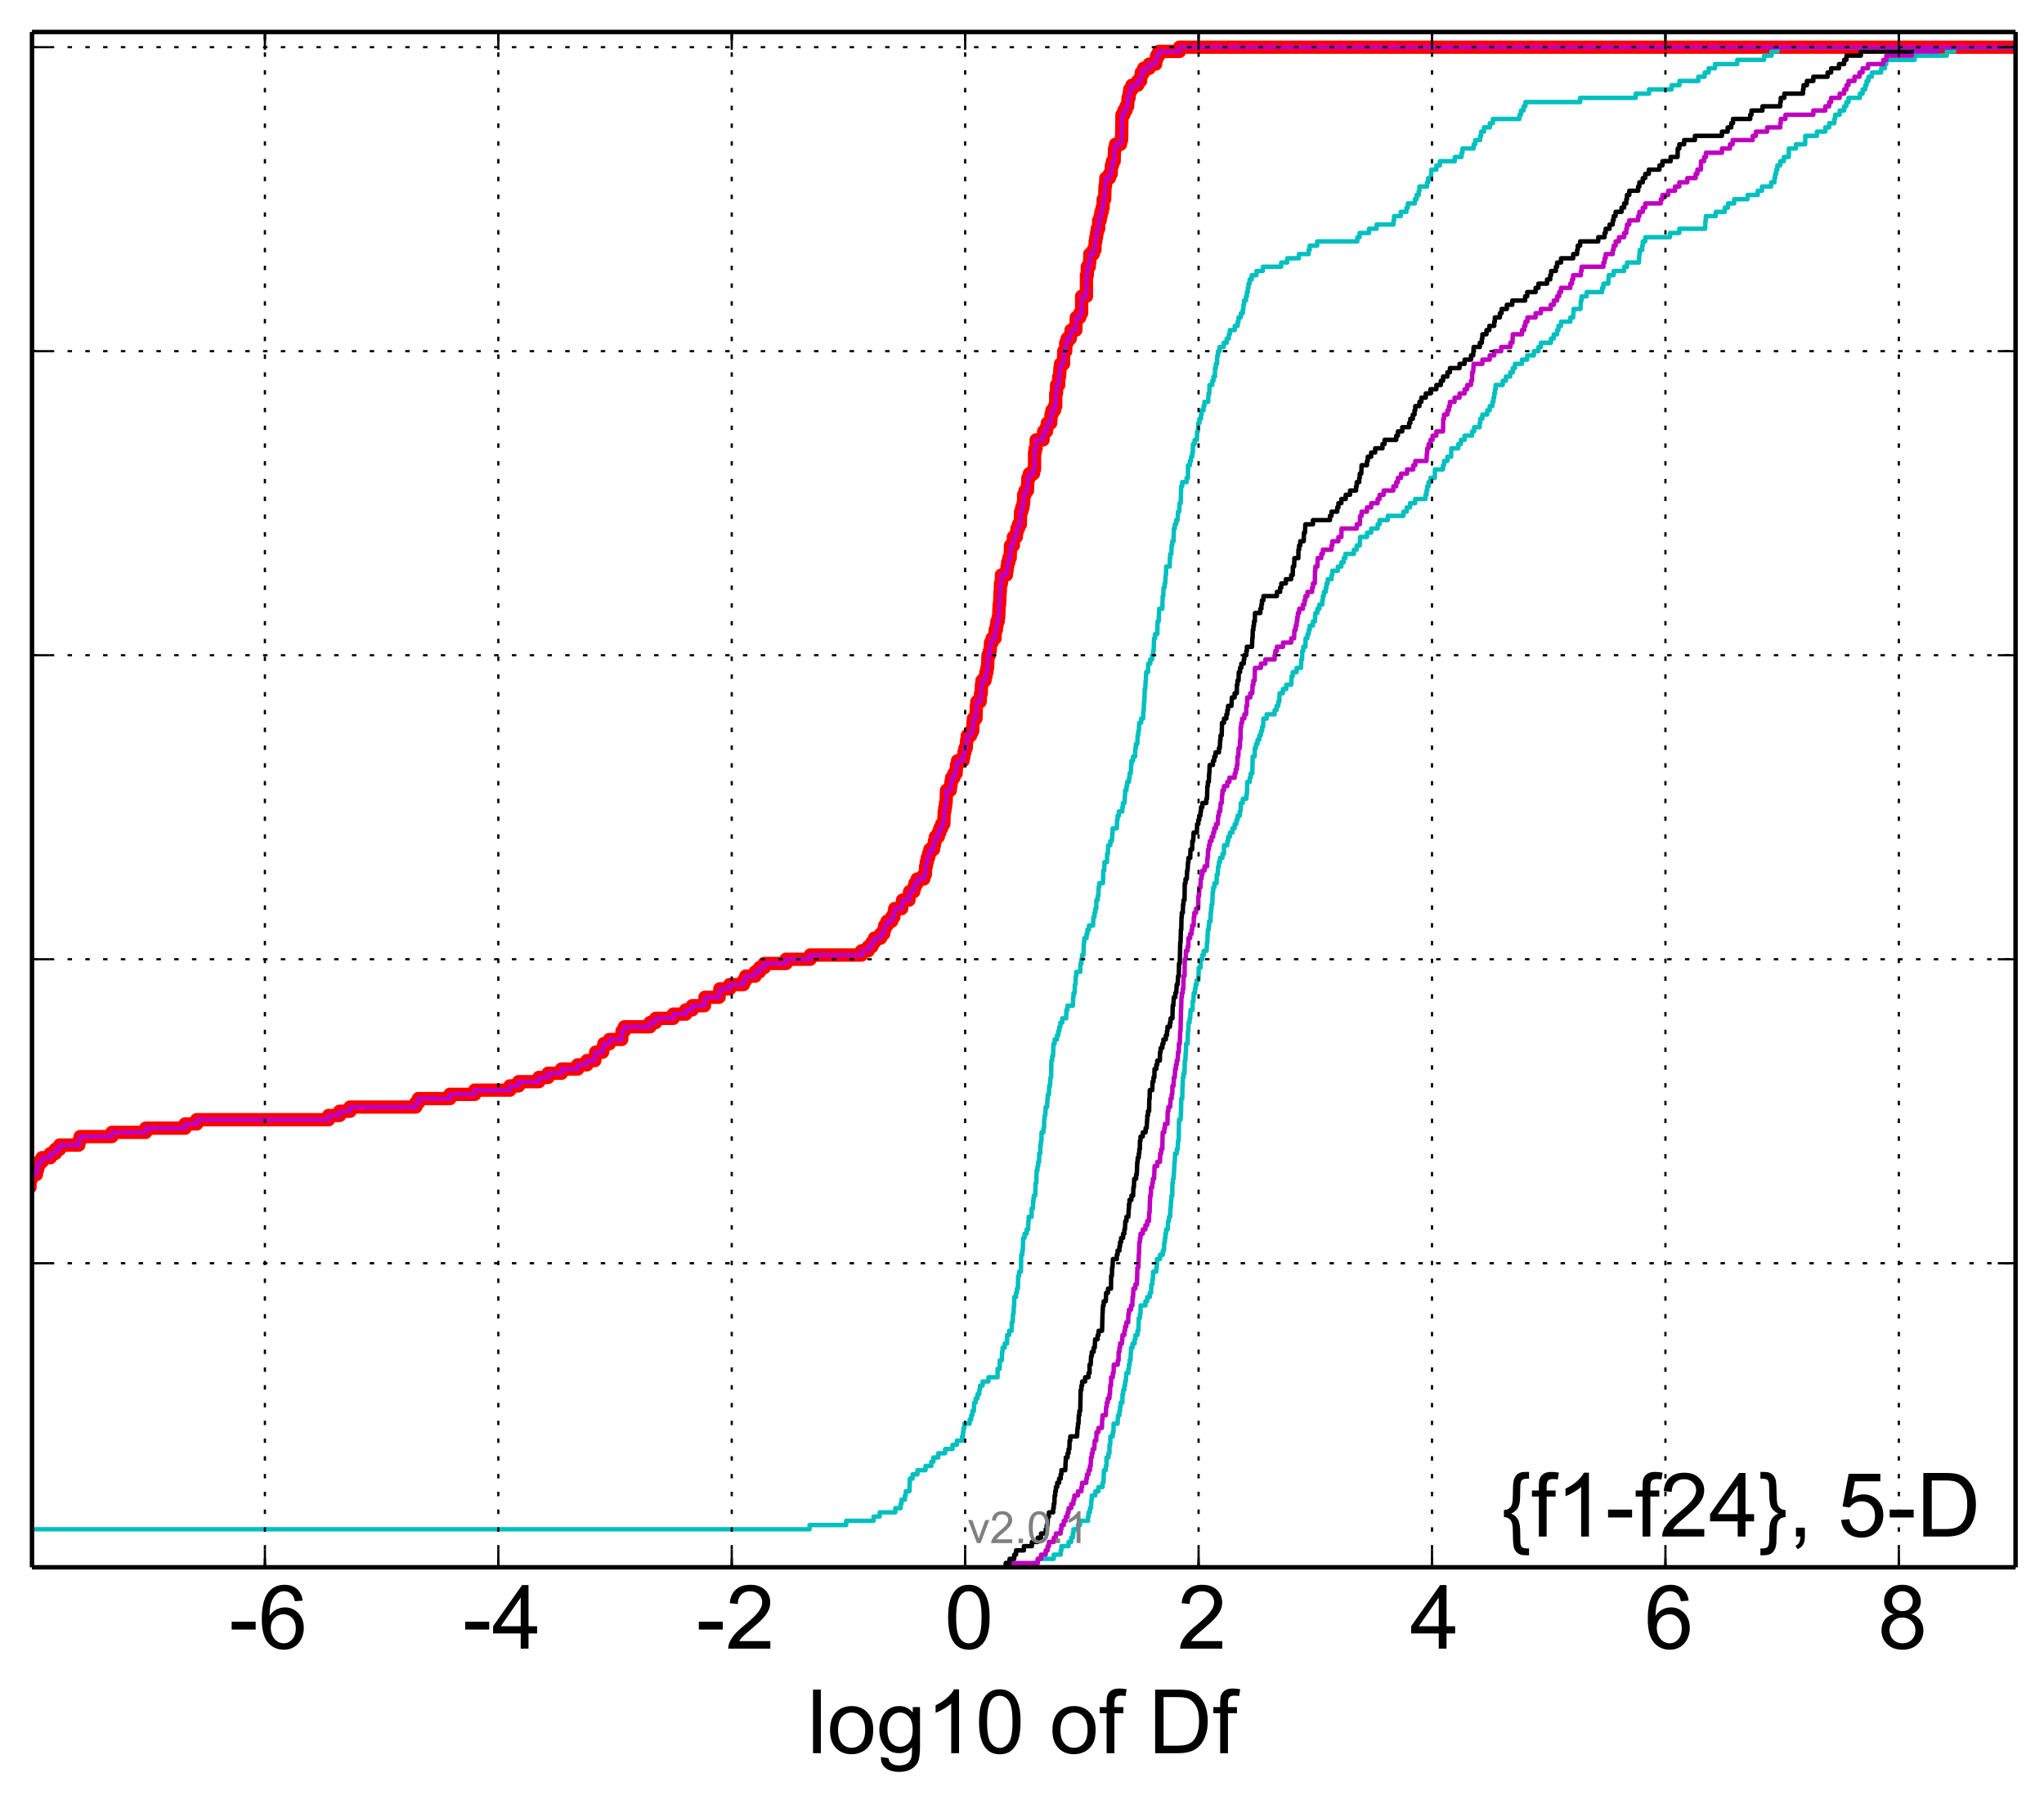 <?xml version="1.0" encoding="utf-8" standalone="no"?>
<!DOCTYPE svg PUBLIC "-//W3C//DTD SVG 1.1//EN"
  "http://www.w3.org/Graphics/SVG/1.1/DTD/svg11.dtd">
<!-- Created with matplotlib (http://matplotlib.org/) -->
<svg height="406pt" version="1.1" viewBox="0 0 460 406" width="460pt" xmlns="http://www.w3.org/2000/svg" xmlns:xlink="http://www.w3.org/1999/xlink">
 <defs>
  <style type="text/css">
*{stroke-linecap:butt;stroke-linejoin:round;}
  </style>
 </defs>
 <g id="figure_1">
  <g id="patch_1">
   <path d="
M0 406.059
L460.8 406.059
L460.8 0
L0 0
z
" style="fill:#ffffff;"/>
  </g>
  <g id="axes_1">
   <g id="patch_2">
    <path d="
M7.2 352.8
L453.6 352.8
L453.6 7.2
L7.2 7.2
z
" style="fill:#ffffff;"/>
   </g>
   <g id="line2d_1">
    <path clip-path="url(#p5bee155178)" d="
M-1 280.562
L-0.733 280.562
L-0.733 279.612
L-0.316 279.612
L-0.316 278.661
L0.644 278.661
L0.644 277.711
L1.325 277.711
L1.332 275.81
L1.65 275.81
L1.65 274.859
L2.1 274.859
L2.1 273.909
L3.662 273.909
L3.662 272.958
L4.214 272.958
L4.214 272.008
L4.353 272.008
L4.373 270.107
L4.646 270.107
L4.646 269.156
L6.027 269.156
L6.105 267.255
L6.743 267.255
L6.798 265.354
L7.117 265.354
L7.117 264.404
L8.185 264.404
L8.185 263.453
L8.407 263.453
L8.407 262.503
L8.69 262.503
L8.69 261.552
L9.455 261.552
L9.455 260.602
L11.327 260.602
L11.327 259.651
L12.466 259.651
L12.466 258.701
L13.436 258.701
L13.436 257.75
L17.733 257.75
L17.733 256.8
L18.033 256.8
L18.033 255.85
L25.187 255.85
L25.187 254.899
L32.804 254.899
L32.804 253.949
L41.658 253.949
L41.658 252.998
L44.27 252.998
L44.27 252.048
L73.95 252.048
L73.95 251.097
L76.43 251.097
L76.43 250.147
L78.771 250.147
L78.771 249.196
L93.57 249.196
L93.57 248.246
L94.168 248.246
L94.168 247.295
L101.247 247.295
L101.247 246.345
L106.831 246.345
L106.831 245.394
L114.737 245.394
L114.737 244.444
L116.717 244.444
L116.717 243.493
L121.272 243.493
L121.272 242.543
L123.339 242.543
L123.339 241.592
L126.359 241.592
L126.359 240.642
L130.014 240.642
L130.014 239.691
L132.097 239.691
L132.097 238.741
L133.861 238.741
L133.861 237.79
L134.061 237.79
L134.061 236.84
L135.617 236.84
L135.617 235.889
L135.889 235.889
L135.889 234.939
L137.153 234.939
L137.153 233.988
L139.912 233.988
L139.994 232.087
L140.509 232.087
L140.509 231.137
L146.277 231.137
L146.277 230.186
L147.56 230.186
L147.56 229.236
L151.506 229.236
L151.506 228.285
L154.323 228.285
L154.323 227.335
L155.782 227.335
L155.782 226.384
L158.544 226.384
L158.544 225.434
L158.658 225.434
L158.658 224.483
L161.827 224.483
L161.827 223.533
L162.006 223.533
L162.006 222.582
L164.215 222.582
L164.215 221.632
L167.326 221.632
L167.326 220.681
L167.822 220.681
L167.822 219.731
L169.938 219.731
L169.938 218.78
L170.92 218.78
L170.92 217.83
L171.988 217.83
L171.988 216.879
L176.908 216.879
L176.908 215.929
L182.342 215.929
L182.342 214.978
L193.893 214.978
L193.893 214.028
L195.395 214.028
L195.395 213.077
L196.229 213.077
L196.229 212.127
L196.803 212.127
L196.803 211.176
L198.176 211.176
L198.176 210.226
L198.873 210.226
L198.873 209.275
L199.11 209.275
L199.11 208.325
L199.632 208.325
L199.632 207.374
L200.661 207.374
L200.661 206.424
L201.181 206.424
L201.181 205.473
L201.363 205.473
L201.363 204.523
L202.917 204.523
L202.917 203.572
L203.114 203.572
L203.114 202.622
L204.558 202.622
L204.558 201.671
L204.694 201.671
L204.694 200.721
L205.639 200.721
L205.639 199.77
L205.906 199.77
L205.906 198.82
L206.41 198.82
L206.41 197.869
L207.888 197.869
L207.888 196.919
L208.241 196.919
L208.313 195.018
L208.463 195.018
L208.463 194.067
L208.685 194.067
L208.685 193.117
L208.967 193.117
L208.967 192.166
L209.26 192.166
L209.26 191.216
L210.089 191.216
L210.089 190.265
L210.292 190.265
L210.292 189.315
L210.502 189.315
L210.502 188.364
L211.165 188.364
L211.165 187.414
L211.5 187.414
L211.5 186.463
L211.911 186.463
L211.911 185.513
L212.398 185.513
L212.498 182.661
L212.637 182.661
L212.637 181.711
L212.785 181.711
L212.785 180.76
L212.913 180.76
L213.008 177.909
L213.859 177.909
L213.859 176.958
L214.004 176.958
L214.004 176.008
L214.166 176.008
L214.166 175.057
L214.681 175.057
L214.681 174.107
L215.172 174.107
L215.256 172.206
L215.487 172.206
L215.487 171.255
L216.721 171.255
L216.721 170.305
L216.939 170.305
L216.939 169.354
L217.153 169.354
L217.153 168.404
L217.448 168.404
L217.558 166.503
L217.708 166.503
L217.708 165.552
L218.455 165.552
L218.455 164.602
L218.898 164.602
L218.961 162.701
L219.047 162.701
L219.047 161.75
L219.639 161.75
L219.729 158.899
L219.823 158.899
L219.823 157.949
L220.583 157.949
L220.674 156.048
L220.829 156.048
L220.871 154.147
L221 154.147
L221 153.196
L221.672 153.196
L221.672 152.246
L221.886 152.246
L221.886 151.295
L222.114 151.295
L222.114 150.345
L222.26 150.345
L222.361 147.493
L222.665 147.493
L222.665 146.543
L222.834 146.543
L222.921 144.642
L223.283 144.642
L223.283 143.691
L223.934 143.691
L223.963 141.79
L224.228 141.79
L224.228 140.84
L224.347 140.84
L224.347 139.889
L224.641 139.889
L224.641 138.939
L224.756 138.939
L224.858 136.087
L224.96 136.087
L225.06 133.236
L225.114 133.236
L225.163 131.335
L225.364 131.335
L225.364 129.434
L226.49 129.434
L226.49 128.483
L226.643 128.483
L226.643 127.533
L226.775 127.533
L226.775 126.582
L227.025 126.582
L227.025 125.632
L227.334 125.632
L227.426 122.78
L228.061 122.78
L228.068 120.879
L228.709 120.879
L228.709 119.929
L228.865 119.929
L228.865 118.978
L229.21 118.978
L229.21 118.028
L229.639 118.028
L229.685 115.176
L229.952 115.176
L229.952 114.226
L230.24 114.226
L230.24 113.275
L230.37 113.275
L230.37 111.374
L230.687 111.374
L230.687 110.424
L231.236 110.424
L231.328 107.572
L231.66 107.572
L231.66 106.622
L232.587 106.622
L232.587 105.671
L232.825 105.671
L232.825 101.869
L232.966 101.869
L232.966 100.919
L233.184 100.919
L233.197 99.018
L234.742 99.018
L234.742 98.067
L234.862 98.067
L234.862 97.117
L235.512 97.117
L235.512 96.166
L235.712 96.166
L235.712 95.216
L236.472 95.216
L236.528 93.315
L236.742 93.315
L236.742 92.364
L237.32 92.364
L237.32 91.414
L237.591 91.414
L237.591 88.562
L237.765 88.562
L237.788 86.661
L238.266 86.661
L238.273 84.76
L238.462 84.76
L238.547 82.859
L238.672 82.859
L238.672 81.909
L239.35 81.909
L239.388 79.057
L239.842 79.057
L239.842 77.156
L240.171 77.156
L240.171 76.206
L240.873 76.206
L240.873 75.255
L241.05 75.255
L241.05 74.305
L242.118 74.305
L242.216 71.454
L242.998 71.454
L242.998 70.503
L243.418 70.503
L243.418 66.701
L244.506 66.701
L244.506 61.949
L244.693 61.949
L244.693 60.047
L245.136 60.047
L245.136 59.097
L245.254 59.097
L245.257 57.196
L246.036 57.196
L246.036 56.245
L246.411 56.245
L246.465 54.345
L246.609 54.345
L246.609 53.394
L246.789 53.394
L246.789 52.444
L246.934 52.444
L246.934 51.493
L247.256 51.493
L247.256 49.592
L247.597 49.592
L247.597 48.642
L247.781 48.642
L247.781 47.691
L248.043 47.691
L248.043 46.741
L248.253 46.741
L248.277 44.84
L248.609 44.84
L248.678 41.988
L248.774 41.988
L248.88 40.087
L249.676 40.087
L249.676 39.137
L250.075 39.137
L250.123 37.236
L250.362 37.236
L250.362 36.285
L250.74 36.285
L250.831 33.434
L251.053 33.434
L251.053 32.483
L252.164 32.483
L252.164 31.533
L252.412 31.533
L252.503 25.83
L252.919 25.83
L252.919 24.879
L253.405 24.879
L253.405 23.929
L253.768 23.929
L253.87 22.028
L254.098 22.028
L254.098 21.077
L254.245 21.077
L254.245 20.127
L254.748 20.127
L254.748 19.176
L256.039 19.176
L256.039 18.226
L256.686 18.226
L256.686 17.275
L256.844 17.275
L256.844 16.325
L257.378 16.325
L257.378 15.374
L258.647 15.374
L258.647 14.424
L260.09 14.424
L260.09 13.473
L260.295 13.473
L260.295 12.523
L260.784 12.523
L260.784 11.572
L265.451 11.572
L265.451 10.622
L265.451 10.622
L453.6 10.622
L453.6 10.622" style="fill:none;stroke:#ff0000;stroke-linecap:square;stroke-width:3.0;"/>
   </g>
   <g id="line2d_2">
    <path clip-path="url(#p5bee155178)" d="
M232.606 352.8
L232.606 351.85
L233.55 351.85
L233.55 350.899
L237.148 350.899
L237.148 349.949
L238.712 349.949
L238.712 348.998
L238.867 348.998
L238.867 348.048
L240.483 348.048
L240.483 347.097
L241.073 347.097
L241.073 346.147
L241.433 346.147
L241.433 345.196
L241.577 345.196
L241.577 344.246
L242.588 344.246
L242.588 343.295
L243.043 343.295
L243.043 342.345
L244.852 342.345
L244.852 341.394
L244.991 341.394
L244.991 340.444
L245.289 340.444
L245.289 339.493
L245.524 339.493
L245.635 337.592
L245.702 337.592
L245.702 336.642
L246.5 336.642
L246.5 335.691
L247.206 335.691
L247.206 334.741
L248.116 334.741
L248.116 333.79
L248.333 333.79
L248.444 330.939
L248.858 330.939
L248.858 329.988
L249.012 329.988
L249.022 328.087
L249.457 328.087
L249.457 327.137
L249.679 327.137
L249.694 325.236
L249.855 325.236
L249.917 323.335
L250.432 323.335
L250.432 322.384
L250.599 322.384
L250.61 320.483
L251.507 320.483
L251.61 318.582
L251.924 318.582
L251.924 317.632
L252.072 317.632
L252.072 316.681
L252.206 316.681
L252.206 315.731
L252.593 315.731
L252.615 313.83
L252.776 313.83
L252.776 312.879
L253.033 312.879
L253.033 311.929
L253.201 311.929
L253.201 310.978
L253.363 310.978
L253.473 309.077
L253.93 309.077
L253.93 308.127
L254.077 308.127
L254.077 307.176
L254.226 307.176
L254.226 306.226
L254.403 306.226
L254.499 304.325
L254.535 304.325
L254.535 303.374
L254.878 303.374
L254.878 302.424
L255.36 302.424
L255.36 301.473
L255.521 301.473
L255.521 300.523
L255.991 300.523
L255.991 299.572
L256.197 299.572
L256.28 296.721
L256.538 296.721
L256.538 295.77
L256.675 295.77
L256.697 293.869
L257.775 293.869
L257.775 292.919
L258.181 292.919
L258.181 291.968
L258.754 291.968
L258.754 291.018
L259.035 291.018
L259.108 289.117
L259.329 289.117
L259.329 288.166
L259.448 288.166
L259.509 286.265
L260.219 286.265
L260.219 285.315
L260.345 285.315
L260.372 283.414
L261.052 283.414
L261.052 282.463
L261.684 282.463
L261.684 281.513
L261.951 281.513
L262.022 279.612
L262.166 279.612
L262.166 278.661
L262.282 278.661
L262.282 277.711
L262.429 277.711
L262.429 276.76
L262.785 276.76
L262.89 274.859
L263.089 274.859
L263.089 273.909
L263.341 273.909
L263.395 272.008
L263.465 272.008
L263.555 270.107
L263.639 270.107
L263.639 269.156
L263.812 269.156
L263.853 266.305
L263.963 266.305
L263.963 265.354
L264.111 265.354
L264.218 263.453
L264.234 263.453
L264.322 261.552
L264.381 261.552
L264.452 259.651
L264.841 259.651
L264.841 258.701
L265.034 258.701
L265.109 256.8
L265.251 256.8
L265.341 252.048
L265.689 252.048
L265.789 250.147
L265.801 250.147
L265.839 247.295
L266.064 247.295
L266.111 244.444
L266.181 244.444
L266.187 242.543
L266.348 242.543
L266.348 241.592
L266.577 241.592
L266.637 238.741
L266.763 238.741
L266.846 236.84
L266.894 236.84
L266.934 234.939
L267.263 234.939
L267.351 232.087
L267.44 232.087
L267.492 230.186
L267.716 230.186
L267.716 229.236
L267.848 229.236
L267.939 227.335
L268.371 227.335
L268.404 225.434
L268.582 225.434
L268.644 223.533
L268.914 223.533
L268.914 222.582
L269.071 222.582
L269.071 221.632
L269.299 221.632
L269.299 220.681
L269.694 220.681
L269.783 217.83
L270.171 217.83
L270.229 215.929
L270.587 215.929
L270.587 214.978
L270.906 214.978
L270.906 214.028
L271.546 214.028
L271.63 212.127
L271.721 212.127
L271.829 209.275
L272.007 209.275
L272.007 208.325
L272.121 208.325
L272.121 207.374
L272.426 207.374
L272.459 205.473
L272.551 205.473
L272.551 204.523
L272.665 204.523
L272.665 203.572
L272.827 203.572
L272.924 200.721
L273.032 200.721
L273.032 199.77
L273.294 199.77
L273.294 198.82
L273.789 198.82
L273.834 196.919
L274.054 196.919
L274.142 195.018
L274.32 195.018
L274.32 194.067
L274.554 194.067
L274.554 193.117
L275.116 193.117
L275.116 192.166
L275.458 192.166
L275.458 190.265
L276.209 190.265
L276.209 189.315
L276.406 189.315
L276.406 188.364
L276.792 188.364
L276.792 187.414
L277.358 187.414
L277.358 186.463
L277.861 186.463
L277.861 185.513
L278.24 185.513
L278.24 184.562
L278.526 184.562
L278.526 183.612
L279.026 183.612
L279.026 182.661
L279.183 182.661
L279.247 180.76
L279.683 180.76
L279.683 179.81
L280.489 179.81
L280.489 178.859
L280.612 178.859
L280.699 176.008
L281.262 176.008
L281.262 175.057
L281.466 175.057
L281.466 174.107
L281.829 174.107
L281.911 170.305
L282.359 170.305
L282.394 168.404
L282.657 168.404
L282.657 167.453
L283.009 167.453
L283.009 166.503
L283.424 166.503
L283.424 165.552
L283.754 165.552
L283.754 164.602
L284.026 164.602
L284.026 163.651
L284.254 163.651
L284.317 161.75
L285.059 161.75
L285.059 160.8
L286.848 160.8
L286.848 159.85
L287.292 159.85
L287.292 158.899
L287.675 158.899
L287.675 157.949
L287.907 157.949
L287.96 156.048
L288.721 156.048
L288.721 155.097
L289.463 155.097
L289.463 154.147
L290.583 154.147
L290.664 152.246
L290.924 152.246
L290.924 151.295
L291.806 151.295
L291.806 150.345
L292.801 150.345
L292.846 148.444
L293.037 148.444
L293.071 146.543
L293.306 146.543
L293.306 145.592
L293.792 145.592
L293.814 143.691
L294.236 143.691
L294.236 142.741
L294.525 142.741
L294.525 141.79
L294.755 141.79
L294.755 140.84
L295.464 140.84
L295.464 139.889
L295.926 139.889
L296.02 137.988
L296.484 137.988
L296.484 137.038
L296.919 137.038
L296.919 136.087
L297.584 136.087
L297.584 135.137
L297.707 135.137
L297.707 134.186
L297.923 134.186
L297.923 133.236
L298.354 133.236
L298.354 132.285
L298.535 132.285
L298.535 131.335
L298.798 131.335
L298.798 130.384
L299.654 130.384
L299.654 129.434
L299.836 129.434
L299.836 128.483
L301.082 128.483
L301.082 127.533
L301.872 127.533
L301.872 126.582
L302.413 126.582
L302.413 125.632
L302.786 125.632
L302.786 124.681
L304.693 124.681
L304.693 123.731
L305.336 123.731
L305.336 122.78
L306.011 122.78
L306.102 120.879
L307.637 120.879
L307.637 119.929
L308.58 119.929
L308.58 118.978
L310.03 118.978
L310.03 118.028
L310.482 118.028
L310.482 117.077
L312.315 117.077
L312.315 116.127
L315.844 116.127
L315.844 115.176
L316.591 115.176
L316.591 114.226
L317.337 114.226
L317.337 113.275
L318.481 113.275
L318.481 112.325
L320.806 112.325
L320.806 111.374
L321.031 111.374
L321.031 110.424
L321.198 110.424
L321.198 109.473
L321.507 109.473
L321.507 108.523
L321.928 108.523
L321.928 107.572
L322.899 107.572
L322.931 105.671
L324.747 105.671
L324.747 104.721
L324.984 104.721
L324.984 103.77
L325.736 103.77
L325.736 102.82
L326.585 102.82
L326.607 100.919
L328.184 100.919
L328.184 99.968
L328.774 99.968
L328.774 99.018
L329.612 99.018
L329.612 98.067
L331.291 98.067
L331.291 97.117
L331.766 97.117
L331.766 96.166
L333.006 96.166
L333.006 95.216
L333.12 95.216
L333.12 94.265
L333.609 94.265
L333.609 93.315
L334.704 93.315
L334.704 92.364
L335.259 92.364
L335.259 91.414
L335.871 91.414
L335.871 90.463
L336.103 90.463
L336.103 89.513
L336.275 89.513
L336.275 88.562
L336.435 88.562
L336.435 87.612
L336.596 87.612
L336.596 86.661
L338.197 86.661
L338.197 85.711
L338.917 85.711
L338.917 84.76
L339.872 84.76
L339.872 83.81
L340.453 83.81
L340.453 82.859
L340.943 82.859
L340.943 81.909
L342.514 81.909
L342.514 80.958
L343.693 80.958
L343.693 80.008
L345.195 80.008
L345.195 79.057
L346.213 79.057
L346.213 78.107
L346.777 78.107
L346.777 77.156
L349.039 77.156
L349.039 76.206
L349.674 76.206
L349.674 75.255
L350.432 75.255
L350.432 74.305
L350.727 74.305
L350.727 73.355
L351.312 73.355
L351.312 72.404
L353.403 72.404
L353.403 71.454
L354.044 71.454
L354.151 69.552
L355.683 69.552
L355.778 67.651
L355.939 67.651
L355.939 66.701
L357.067 66.701
L357.067 65.751
L360.564 65.751
L360.564 64.8
L360.845 64.8
L360.845 63.849
L361.943 63.849
L362.041 61.949
L363.154 61.949
L363.154 60.998
L365.512 60.998
L365.512 60.047
L366.157 60.047
L366.157 59.097
L368.831 59.097
L368.94 57.196
L369.027 57.196
L369.027 56.245
L369.585 56.245
L369.585 55.295
L369.704 55.295
L369.704 54.345
L370.264 54.345
L370.264 53.394
L375.816 53.394
L375.816 52.444
L377.929 52.444
L377.929 51.493
L383.729 51.493
L383.816 49.592
L383.916 49.592
L383.916 48.642
L386.122 48.642
L386.122 47.691
L388.16 47.691
L388.16 46.741
L388.89 46.741
L388.89 45.79
L390.276 45.79
L390.276 44.84
L393.287 44.84
L393.287 43.889
L395.577 43.889
L395.577 42.939
L396.541 42.939
L396.541 41.988
L398.597 41.988
L398.597 41.038
L399.335 41.038
L399.335 40.087
L399.488 40.087
L399.488 39.137
L399.748 39.137
L399.748 38.186
L399.99 38.186
L399.99 37.236
L400.647 37.236
L400.647 36.285
L401.458 36.285
L401.458 35.335
L402.553 35.335
L402.592 33.434
L404.168 33.434
L404.168 32.483
L406.251 32.483
L406.282 30.582
L408.899 30.582
L408.899 29.632
L410.784 29.632
L410.784 28.681
L411.656 28.681
L411.656 27.731
L412.816 27.731
L412.816 26.78
L412.992 26.78
L412.992 25.83
L414.019 25.83
L414.019 24.879
L415.028 24.879
L415.028 23.929
L415.514 23.929
L415.514 22.978
L416.004 22.978
L416.004 22.028
L418.569 22.028
L418.569 21.077
L419.175 21.077
L419.175 20.127
L419.773 20.127
L419.773 19.176
L420.073 19.176
L420.073 18.226
L420.507 18.226
L420.507 17.275
L421.243 17.275
L421.243 16.325
L423.352 16.325
L423.352 15.374
L424.197 15.374
L424.197 14.424
L424.508 14.424
L424.508 13.473
L430.896 13.473
L430.896 12.523
L438.124 12.523
L438.124 11.572
L439.787 11.572
L439.787 10.622
L439.787 10.622
L453.6 10.622
L453.6 10.622" style="fill:none;stroke:#00bfbf;stroke-linecap:square;"/>
   </g>
   <g id="line2d_3">
    <path clip-path="url(#p5bee155178)" d="
M226.367 352.8
L226.367 351.85
L233.55 351.85
L233.55 350.899
L234.286 350.899
L234.286 349.949
L235.333 349.949
L235.333 348.998
L235.769 348.998
L235.769 348.048
L236.058 348.048
L236.058 347.097
L237.148 347.097
L237.148 346.147
L237.63 346.147
L237.63 345.196
L238.712 345.196
L238.712 344.246
L238.867 344.246
L238.867 343.295
L239.408 343.295
L239.408 342.345
L239.858 342.345
L239.858 341.394
L240.261 341.394
L240.261 340.444
L240.483 340.444
L240.483 339.493
L241.073 339.493
L241.073 338.543
L241.577 338.543
L241.577 337.592
L241.787 337.592
L241.787 336.642
L242.588 336.642
L242.588 335.691
L243.372 335.691
L243.372 334.741
L243.532 334.741
L243.532 333.79
L244.471 333.79
L244.471 332.84
L244.62 332.84
L244.62 331.889
L244.991 331.889
L244.991 330.939
L245.289 330.939
L245.289 329.988
L245.451 329.988
L245.524 328.087
L245.702 328.087
L245.702 327.137
L245.903 327.137
L245.903 326.186
L246.266 326.186
L246.369 324.285
L246.705 324.285
L246.776 322.384
L247.206 322.384
L247.206 321.434
L247.984 321.434
L248.042 319.533
L248.116 319.533
L248.116 318.582
L248.858 318.582
L248.936 316.681
L249.07 316.681
L249.07 315.731
L249.303 315.731
L249.303 314.78
L249.679 314.78
L249.679 313.83
L249.803 313.83
L249.855 311.929
L250.032 311.929
L250.055 310.028
L250.432 310.028
L250.432 309.077
L250.61 309.077
L250.662 307.176
L251.549 307.176
L251.549 306.226
L251.736 306.226
L251.748 304.325
L251.924 304.325
L251.924 303.374
L252.072 303.374
L252.072 302.424
L252.507 302.424
L252.615 300.523
L253.033 300.523
L253.033 299.572
L253.201 299.572
L253.201 298.622
L253.473 298.622
L253.473 297.671
L253.899 297.671
L253.93 295.77
L254.077 295.77
L254.077 294.82
L254.535 294.82
L254.535 293.869
L254.842 293.869
L254.878 291.968
L255.005 291.968
L255.07 290.067
L255.507 290.067
L255.507 289.117
L255.861 289.117
L255.972 285.315
L256.197 285.315
L256.28 282.463
L256.318 282.463
L256.415 279.612
L256.538 279.612
L256.538 278.661
L256.675 278.661
L256.675 277.711
L257.177 277.711
L257.177 276.76
L257.768 276.76
L257.768 275.81
L258.181 275.81
L258.181 274.859
L258.587 274.859
L258.603 272.958
L258.719 272.958
L258.798 270.107
L258.834 270.107
L258.834 269.156
L259.001 269.156
L259.035 267.255
L259.318 267.255
L259.318 266.305
L259.448 266.305
L259.448 265.354
L259.731 265.354
L259.837 262.503
L260.44 262.503
L260.44 261.552
L261.052 261.552
L261.106 259.651
L261.308 259.651
L261.308 258.701
L261.574 258.701
L261.662 254.899
L262.022 254.899
L262.022 253.949
L262.166 253.949
L262.166 252.998
L262.741 252.998
L262.785 250.147
L262.94 250.147
L262.94 249.196
L263.341 249.196
L263.439 247.295
L263.684 247.295
L263.684 246.345
L263.812 246.345
L263.853 244.444
L264.111 244.444
L264.162 242.543
L264.381 242.543
L264.452 240.642
L264.631 240.642
L264.631 239.691
L264.815 239.691
L264.815 238.741
L265.034 238.741
L265.121 236.84
L265.287 236.84
L265.312 234.939
L265.503 234.939
L265.603 232.087
L265.689 232.087
L265.775 227.335
L265.813 227.335
L265.885 224.483
L265.962 224.483
L265.962 223.533
L266.166 223.533
L266.166 222.582
L266.312 222.582
L266.359 219.731
L266.577 219.731
L266.637 215.929
L266.846 215.929
L266.894 214.028
L267.263 214.028
L267.263 213.077
L267.44 213.077
L267.453 211.176
L267.848 211.176
L267.848 210.226
L268.163 210.226
L268.163 209.275
L268.295 209.275
L268.295 208.325
L268.644 208.325
L268.664 206.424
L268.784 206.424
L268.784 205.473
L269.173 205.473
L269.173 204.523
L269.653 204.523
L269.694 201.671
L269.838 201.671
L269.889 199.77
L270.171 199.77
L270.229 197.869
L270.396 197.869
L270.396 196.919
L270.587 196.919
L270.587 195.968
L271.094 195.968
L271.094 195.018
L271.656 195.018
L271.721 193.117
L271.829 193.117
L271.869 191.216
L272.066 191.216
L272.066 190.265
L272.27 190.265
L272.27 189.315
L272.665 189.315
L272.665 188.364
L273.032 188.364
L273.032 187.414
L273.262 187.414
L273.262 186.463
L273.653 186.463
L273.653 185.513
L274.054 185.513
L274.142 183.612
L274.32 183.612
L274.32 182.661
L274.605 182.661
L274.709 180.76
L274.958 180.76
L275.015 178.859
L275.116 178.859
L275.116 177.909
L275.458 177.909
L275.458 176.958
L276.209 176.958
L276.209 176.008
L276.683 176.008
L276.683 175.057
L277.861 175.057
L277.861 174.107
L278.092 174.107
L278.092 173.156
L278.358 173.156
L278.358 172.206
L278.49 172.206
L278.493 170.305
L278.684 170.305
L278.741 168.404
L279.026 168.404
L279.073 166.503
L279.176 166.503
L279.207 163.651
L279.335 163.651
L279.335 162.701
L279.548 162.701
L279.548 161.75
L280.034 161.75
L280.034 160.8
L280.438 160.8
L280.489 158.899
L280.673 158.899
L280.699 156.998
L281.373 156.998
L281.373 156.048
L281.829 156.048
L281.887 154.147
L282.078 154.147
L282.078 153.196
L282.359 153.196
L282.414 150.345
L283.754 150.345
L283.754 149.394
L284.773 149.394
L284.773 148.444
L286.848 148.444
L286.848 147.493
L287.007 147.493
L287.007 146.543
L287.351 146.543
L287.351 145.592
L288.751 145.592
L288.751 144.642
L290.583 144.642
L290.583 143.691
L291.235 143.691
L291.308 141.79
L291.591 141.79
L291.591 140.84
L291.806 140.84
L291.806 139.889
L291.943 139.889
L291.943 138.939
L292.088 138.939
L292.088 137.988
L292.378 137.988
L292.378 137.038
L293.216 137.038
L293.216 136.087
L293.569 136.087
L293.569 135.137
L293.769 135.137
L293.769 134.186
L294.236 134.186
L294.236 133.236
L295.291 133.236
L295.291 132.285
L295.478 132.285
L295.478 131.335
L295.888 131.335
L295.947 128.483
L296.02 128.483
L296.02 127.533
L296.484 127.533
L296.542 125.632
L297.354 125.632
L297.354 124.681
L297.707 124.681
L297.707 123.731
L299.654 123.731
L299.654 122.78
L299.836 122.78
L299.836 121.83
L301.207 121.83
L301.207 120.879
L301.872 120.879
L301.912 118.978
L305.336 118.978
L305.336 118.028
L306.011 118.028
L306.102 116.127
L306.424 116.127
L306.424 115.176
L307.637 115.176
L307.637 114.226
L308.58 114.226
L308.58 113.275
L310.03 113.275
L310.03 112.325
L310.482 112.325
L310.482 111.374
L311.391 111.374
L311.391 110.424
L313.57 110.424
L313.57 109.473
L314.225 109.473
L314.225 108.523
L314.601 108.523
L314.601 107.572
L315.305 107.572
L315.305 106.622
L316.647 106.622
L316.647 105.671
L318.05 105.671
L318.05 104.721
L318.507 104.721
L318.507 103.77
L321.031 103.77
L321.13 101.869
L321.198 101.869
L321.198 100.919
L321.507 100.919
L321.507 99.968
L321.928 99.968
L321.928 99.018
L322.401 99.018
L322.401 98.067
L323.248 98.067
L323.248 97.117
L324.747 97.117
L324.802 94.265
L324.984 94.265
L324.984 93.315
L325.736 93.315
L325.736 92.364
L326.073 92.364
L326.073 91.414
L326.307 91.414
L326.307 90.463
L327.35 90.463
L327.35 89.513
L328.474 89.513
L328.474 88.562
L329.612 88.562
L329.612 87.612
L330.202 87.612
L330.202 86.661
L331.044 86.661
L331.044 85.711
L331.287 85.711
L331.311 83.81
L331.537 83.81
L331.645 81.909
L333.609 81.909
L333.609 80.958
L335.259 80.958
L335.259 80.008
L336.275 80.008
L336.275 79.057
L337.842 79.057
L337.842 78.107
L339.91 78.107
L339.91 77.156
L340.368 77.156
L340.453 75.255
L342.514 75.255
L342.514 74.305
L343.012 74.305
L343.012 73.355
L343.294 73.355
L343.294 72.404
L343.742 72.404
L343.742 71.454
L345.587 71.454
L345.587 70.503
L346.777 70.503
L346.777 69.552
L348.996 69.552
L348.996 68.602
L349.674 68.602
L349.674 67.651
L350.432 67.651
L350.432 66.701
L350.892 66.701
L350.892 65.751
L351.312 65.751
L351.312 64.8
L353.403 64.8
L353.403 63.849
L353.782 63.849
L353.782 62.899
L354.044 62.899
L354.044 61.949
L355.778 61.949
L355.778 60.998
L355.939 60.998
L355.939 60.047
L360.845 60.047
L360.845 59.097
L361.11 59.097
L361.11 58.147
L361.352 58.147
L361.352 57.196
L362.938 57.196
L362.938 56.245
L363.154 56.245
L363.154 55.295
L363.591 55.295
L363.591 54.345
L364.35 54.345
L364.35 53.394
L365.512 53.394
L365.512 52.444
L365.996 52.444
L365.996 51.493
L366.151 51.493
L366.151 50.543
L366.667 50.543
L366.667 49.592
L368.665 49.592
L368.665 48.642
L368.94 48.642
L368.94 47.691
L369.704 47.691
L369.704 46.741
L370.264 46.741
L370.264 45.79
L373.762 45.79
L373.762 44.84
L374.133 44.84
L374.133 43.889
L375.432 43.889
L375.432 42.939
L376.971 42.939
L376.971 41.988
L377.929 41.988
L377.929 41.038
L379.729 41.038
L379.729 40.087
L381.593 40.087
L381.593 39.137
L381.997 39.137
L381.997 38.186
L382.78 38.186
L382.804 36.285
L383.513 36.285
L383.513 35.335
L383.916 35.335
L383.916 34.384
L387.521 34.384
L387.521 33.434
L389.324 33.434
L389.324 32.483
L389.93 32.483
L389.93 31.533
L394.442 31.533
L394.442 30.582
L395.155 30.582
L395.155 29.632
L397.693 29.632
L397.693 28.681
L400.647 28.681
L400.647 27.731
L400.759 27.731
L400.759 26.78
L401.818 26.78
L401.818 25.83
L408.087 25.83
L408.087 24.879
L410.784 24.879
L410.784 23.929
L411.656 23.929
L411.656 22.978
L412.092 22.978
L412.092 22.028
L414.019 22.028
L414.019 21.077
L415.028 21.077
L415.028 20.127
L415.54 20.127
L415.54 19.176
L416.004 19.176
L416.004 18.226
L417.345 18.226
L417.345 17.275
L418.475 17.275
L418.475 16.325
L419.175 16.325
L419.175 15.374
L420.399 15.374
L420.399 14.424
L423.836 14.424
L423.836 13.473
L424.508 13.473
L424.508 12.523
L430.262 12.523
L430.262 11.572
L436.051 11.572
L436.051 10.622
L436.051 10.622
L453.6 10.622
L453.6 10.622" style="fill:none;stroke:#bf00bf;stroke-linecap:square;"/>
   </g>
   <g id="line2d_4">
    <path clip-path="url(#p5bee155178)" d="
M226.367 352.8
L226.367 351.85
L227.204 351.85
L227.204 350.899
L228.253 350.899
L228.253 349.949
L228.666 349.949
L228.666 348.998
L230.428 348.998
L230.428 348.048
L232.219 348.048
L232.219 347.097
L233.55 347.097
L233.55 346.147
L234.286 346.147
L234.286 345.196
L235.333 345.196
L235.333 344.246
L235.555 344.246
L235.555 343.295
L235.769 343.295
L235.827 341.394
L236.058 341.394
L236.058 340.444
L237.018 340.444
L237.018 339.493
L237.148 339.493
L237.148 338.543
L237.289 338.543
L237.346 336.642
L237.481 336.642
L237.481 335.691
L237.63 335.691
L237.63 334.741
L237.923 334.741
L237.923 333.79
L238.353 333.79
L238.353 332.84
L238.712 332.84
L238.712 331.889
L238.867 331.889
L238.867 330.939
L239.74 330.939
L239.815 329.038
L239.858 329.038
L239.858 328.087
L240.261 328.087
L240.261 327.137
L240.483 327.137
L240.483 326.186
L240.666 326.186
L240.711 324.285
L240.871 324.285
L240.871 323.335
L242.389 323.335
L242.497 321.434
L242.588 321.434
L242.588 320.483
L242.717 320.483
L242.778 318.582
L242.911 318.582
L242.911 317.632
L243.105 317.632
L243.206 312.879
L243.372 312.879
L243.372 311.929
L243.532 311.929
L243.532 310.978
L244.211 310.978
L244.211 310.028
L244.972 310.028
L244.972 309.077
L245.206 309.077
L245.207 307.176
L245.455 307.176
L245.547 305.275
L245.702 305.275
L245.702 304.325
L246.121 304.325
L246.121 303.374
L246.369 303.374
L246.457 301.473
L247.024 301.473
L247.024 300.523
L247.241 300.523
L247.241 299.572
L248.014 299.572
L248.122 295.77
L248.126 295.77
L248.232 293.869
L248.381 293.869
L248.381 292.919
L248.858 292.919
L248.936 291.018
L249.36 291.018
L249.36 290.067
L250.032 290.067
L250.058 287.216
L250.227 287.216
L250.279 285.315
L250.366 285.315
L250.471 283.414
L251.332 283.414
L251.332 282.463
L251.515 282.463
L251.515 281.513
L251.924 281.513
L251.924 280.562
L252.072 280.562
L252.072 279.612
L252.31 279.612
L252.31 278.661
L252.752 278.661
L252.752 277.711
L253.033 277.711
L253.033 276.76
L253.161 276.76
L253.262 274.859
L253.513 274.859
L253.513 273.909
L253.93 273.909
L254.023 272.008
L254.077 272.008
L254.077 271.057
L254.192 271.057
L254.192 270.107
L254.627 270.107
L254.627 269.156
L255.005 269.156
L255.07 267.255
L255.184 267.255
L255.256 265.354
L255.683 265.354
L255.683 264.404
L255.839 264.404
L255.939 261.552
L256.038 261.552
L256.038 260.602
L256.28 260.602
L256.28 259.651
L256.4 259.651
L256.4 258.701
L256.526 258.701
L256.538 256.8
L256.673 256.8
L256.673 255.85
L257.177 255.85
L257.177 254.899
L257.815 254.899
L257.815 253.949
L258.049 253.949
L258.16 252.048
L258.196 252.048
L258.196 251.097
L258.351 251.097
L258.351 250.147
L258.603 250.147
L258.655 247.295
L258.73 247.295
L258.754 245.394
L259.318 245.394
L259.378 243.493
L259.588 243.493
L259.588 242.543
L259.789 242.543
L259.824 240.642
L260.224 240.642
L260.224 239.691
L260.44 239.691
L260.44 238.741
L261.027 238.741
L261.052 236.84
L261.201 236.84
L261.201 235.889
L261.596 235.889
L261.596 234.939
L261.833 234.939
L261.833 233.988
L262.368 233.988
L262.368 233.038
L262.625 233.038
L262.625 232.087
L262.741 232.087
L262.741 231.137
L263.296 231.137
L263.296 230.186
L263.439 230.186
L263.439 229.236
L263.853 229.236
L263.915 226.384
L264.055 226.384
L264.162 224.483
L264.503 224.483
L264.503 223.533
L264.713 223.533
L264.815 221.632
L265.034 221.632
L265.121 219.731
L265.287 219.731
L265.336 216.879
L265.503 216.879
L265.607 212.127
L265.689 212.127
L265.761 209.275
L265.848 209.275
L265.894 206.424
L265.962 206.424
L265.962 205.473
L266.195 205.473
L266.242 203.572
L266.348 203.572
L266.348 202.622
L266.577 202.622
L266.637 198.82
L266.799 198.82
L266.799 197.869
L267.086 197.869
L267.159 195.968
L267.259 195.968
L267.369 194.067
L267.455 194.067
L267.455 193.117
L267.863 193.117
L267.912 191.216
L268.295 191.216
L268.339 189.315
L268.53 189.315
L268.619 187.414
L269.351 187.414
L269.413 185.513
L269.682 185.513
L269.682 184.562
L269.889 184.562
L269.889 183.612
L270.171 183.612
L270.171 182.661
L270.295 182.661
L270.295 181.711
L270.587 181.711
L270.587 180.76
L271.479 180.76
L271.479 179.81
L271.635 179.81
L271.721 176.958
L271.829 176.958
L271.829 176.008
L272.045 176.008
L272.118 174.107
L272.163 174.107
L272.233 172.206
L272.97 172.206
L272.97 171.255
L273.262 171.255
L273.262 170.305
L273.556 170.305
L273.556 169.354
L274.32 169.354
L274.32 168.404
L274.498 168.404
L274.605 166.503
L274.681 166.503
L274.681 165.552
L274.94 165.552
L275.015 162.701
L275.461 162.701
L275.461 161.75
L275.997 161.75
L275.997 160.8
L276.209 160.8
L276.209 159.85
L276.374 159.85
L276.374 158.899
L277.137 158.899
L277.23 156.998
L277.854 156.998
L277.854 156.048
L278.346 156.048
L278.358 154.147
L278.493 154.147
L278.493 153.196
L278.741 153.196
L278.783 151.295
L279.073 151.295
L279.073 150.345
L279.353 150.345
L279.353 149.394
L279.907 149.394
L279.907 148.444
L280.034 148.444
L280.034 147.493
L280.489 147.493
L280.489 146.543
L280.607 146.543
L280.607 145.592
L281.763 145.592
L281.829 143.691
L281.887 143.691
L281.937 141.79
L282.078 141.79
L282.078 140.84
L282.207 140.84
L282.207 139.889
L282.394 139.889
L282.435 137.988
L283.632 137.988
L283.632 137.038
L283.875 137.038
L283.875 136.087
L284.001 136.087
L284.001 135.137
L284.328 135.137
L284.328 134.186
L287.36 134.186
L287.36 133.236
L288.09 133.236
L288.09 132.285
L288.357 132.285
L288.357 131.335
L289.376 131.335
L289.376 130.384
L290.583 130.384
L290.583 129.434
L290.941 129.434
L290.957 127.533
L291.235 127.533
L291.308 125.632
L292.194 125.632
L292.209 123.731
L292.367 123.731
L292.367 122.78
L292.624 122.78
L292.624 121.83
L293.401 121.83
L293.45 119.929
L293.679 119.929
L293.769 118.028
L295.478 118.028
L295.478 117.077
L299.304 117.077
L299.304 116.127
L299.654 116.127
L299.654 115.176
L300.945 115.176
L300.945 114.226
L301.207 114.226
L301.207 113.275
L301.872 113.275
L301.872 112.325
L302.854 112.325
L302.854 111.374
L303.828 111.374
L303.828 110.424
L305.177 110.424
L305.177 109.473
L305.336 109.473
L305.336 108.523
L305.897 108.523
L305.897 107.572
L306.011 107.572
L306.011 106.622
L306.354 106.622
L306.424 104.721
L307.637 104.721
L307.637 103.77
L307.816 103.77
L307.816 102.82
L308.58 102.82
L308.58 101.869
L309.479 101.869
L309.479 100.919
L311.126 100.919
L311.126 99.968
L311.596 99.968
L311.596 99.018
L314.225 99.018
L314.225 98.067
L314.601 98.067
L314.601 97.117
L315.572 97.117
L315.572 96.166
L317.126 96.166
L317.126 95.216
L317.396 95.216
L317.396 94.265
L317.946 94.265
L317.946 93.315
L318.344 93.315
L318.344 92.364
L318.507 92.364
L318.507 91.414
L319.44 91.414
L319.44 90.463
L319.874 90.463
L319.874 89.513
L320.869 89.513
L320.869 88.562
L321.928 88.562
L321.928 87.612
L323.261 87.612
L323.261 86.661
L324.262 86.661
L324.262 85.711
L324.764 85.711
L324.764 84.76
L325.736 84.76
L325.736 83.81
L326.307 83.81
L326.307 82.859
L328.474 82.859
L328.474 81.909
L329.612 81.909
L329.612 80.958
L331.044 80.958
L331.044 80.008
L331.537 80.008
L331.645 78.107
L333.039 78.107
L333.039 77.156
L333.486 77.156
L333.486 76.206
L333.609 76.206
L333.609 75.255
L334.533 75.255
L334.533 74.305
L335.181 74.305
L335.181 73.355
L336.275 73.355
L336.275 72.404
L336.411 72.404
L336.411 71.454
L337.546 71.454
L337.546 70.503
L337.929 70.503
L337.929 69.552
L339.114 69.552
L339.114 68.602
L340.328 68.602
L340.328 67.651
L343.233 67.651
L343.233 66.701
L343.698 66.701
L343.698 65.751
L345.587 65.751
L345.587 64.8
L346.224 64.8
L346.224 63.849
L348.171 63.849
L348.171 62.899
L348.876 62.899
L348.876 61.949
L349.08 61.949
L349.08 60.998
L350.144 60.998
L350.144 60.047
L350.432 60.047
L350.432 59.097
L351.312 59.097
L351.312 58.147
L354.044 58.147
L354.044 57.196
L354.933 57.196
L354.933 56.245
L355.075 56.245
L355.075 55.295
L355.609 55.295
L355.609 54.345
L359.689 54.345
L359.689 53.394
L361.11 53.394
L361.11 52.444
L361.352 52.444
L361.352 51.493
L362.234 51.493
L362.234 50.543
L362.938 50.543
L362.938 49.592
L363.154 49.592
L363.154 48.642
L363.591 48.642
L363.591 47.691
L364.928 47.691
L364.928 46.741
L365.512 46.741
L365.512 45.79
L365.996 45.79
L365.996 44.84
L366.151 44.84
L366.151 43.889
L366.667 43.889
L366.667 42.939
L368.665 42.939
L368.665 41.988
L368.94 41.988
L368.94 41.038
L369.704 41.038
L369.704 40.087
L370.264 40.087
L370.264 39.137
L371.062 39.137
L371.062 38.186
L373.459 38.186
L373.459 37.236
L374.133 37.236
L374.133 36.285
L375.972 36.285
L375.972 35.335
L377.545 35.335
L377.569 33.434
L377.929 33.434
L377.929 32.483
L379.016 32.483
L379.016 31.533
L381.439 31.533
L381.439 30.582
L387.521 30.582
L387.521 29.632
L388.815 29.632
L388.815 28.681
L389.625 28.681
L389.625 27.731
L390.006 27.731
L390.006 26.78
L393.883 26.78
L393.883 25.83
L394.17 25.83
L394.17 24.879
L396.64 24.879
L396.64 23.929
L400.647 23.929
L400.647 22.978
L400.759 22.978
L400.759 22.028
L401.567 22.028
L401.567 21.077
L405.765 21.077
L405.765 20.127
L405.877 20.127
L405.877 19.176
L406.645 19.176
L406.645 18.226
L408.087 18.226
L408.087 17.275
L411.301 17.275
L411.301 16.325
L412.092 16.325
L412.092 15.374
L413.867 15.374
L413.867 14.424
L415.028 14.424
L415.028 13.473
L415.54 13.473
L415.54 12.523
L418.781 12.523
L418.781 11.572
L430.262 11.572
L430.262 10.622
L430.262 10.622
L453.6 10.622
L453.6 10.622" style="fill:none;stroke:#000000;stroke-linecap:square;"/>
   </g>
   <g id="line2d_5">
    <path clip-path="url(#p5bee155178)" d="
M-1 344.246
L182.192 344.246
L182.192 343.295
L190.433 343.295
L190.433 342.345
L196.604 342.345
L196.604 341.394
L197.966 341.394
L197.966 340.444
L201.481 340.444
L201.481 339.493
L202.686 339.493
L202.686 338.543
L202.873 338.543
L202.873 337.592
L203.645 337.592
L203.645 336.642
L203.838 336.642
L203.838 335.691
L204.67 335.691
L204.758 332.84
L205.377 332.84
L205.377 331.889
L206.472 331.889
L206.472 330.939
L208.286 330.939
L208.286 329.988
L209.593 329.988
L209.593 329.038
L210.057 329.038
L210.057 328.087
L211.165 328.087
L211.165 327.137
L212.702 327.137
L212.702 326.186
L214.355 326.186
L214.355 325.236
L215.356 325.236
L215.356 324.285
L216.517 324.285
L216.517 323.335
L216.714 323.335
L216.714 322.384
L216.84 322.384
L216.84 321.434
L217.025 321.434
L217.025 320.483
L218.222 320.483
L218.222 319.533
L218.575 319.533
L218.575 318.582
L218.825 318.582
L218.825 317.632
L219.165 317.632
L219.241 315.731
L219.579 315.731
L219.579 314.78
L219.981 314.78
L219.981 313.83
L220.385 313.83
L220.385 312.879
L220.55 312.879
L220.55 311.929
L221.14 311.929
L221.14 310.978
L222.442 310.978
L222.442 310.028
L224.5 310.028
L224.508 308.127
L224.99 308.127
L224.992 306.226
L225.447 306.226
L225.528 304.325
L225.632 304.325
L225.632 303.374
L226.098 303.374
L226.098 302.424
L226.643 302.424
L226.659 300.523
L227.102 300.523
L227.102 299.572
L227.675 299.572
L227.69 297.671
L227.907 297.671
L227.975 295.77
L228.099 295.77
L228.18 293.869
L228.242 293.869
L228.253 291.968
L228.666 291.968
L228.666 291.018
L228.866 291.018
L228.866 290.067
L229.083 290.067
L229.142 287.216
L229.343 287.216
L229.343 286.265
L229.757 286.265
L229.827 282.463
L230.053 282.463
L230.053 281.513
L230.181 281.513
L230.262 278.661
L230.582 278.661
L230.582 277.711
L231.054 277.711
L231.054 276.76
L231.373 276.76
L231.447 274.859
L231.499 274.859
L231.499 273.909
L232.167 273.909
L232.171 272.008
L232.47 272.008
L232.52 270.107
L232.645 270.107
L232.645 269.156
L232.971 269.156
L233.057 266.305
L233.217 266.305
L233.292 263.453
L233.487 263.453
L233.487 262.503
L233.645 262.503
L233.645 261.552
L233.854 261.552
L233.864 259.651
L234.108 259.651
L234.12 257.75
L234.256 257.75
L234.256 256.8
L234.385 256.8
L234.393 254.899
L234.826 254.899
L234.826 253.949
L234.964 253.949
L234.992 252.048
L235.082 252.048
L235.082 251.097
L235.243 251.097
L235.333 249.196
L235.639 249.196
L235.739 247.295
L235.81 247.295
L235.81 246.345
L236.058 246.345
L236.121 244.444
L236.304 244.444
L236.405 242.543
L236.556 242.543
L236.612 238.741
L236.779 238.741
L236.779 237.79
L236.978 237.79
L237.086 234.939
L237.346 234.939
L237.346 233.988
L237.871 233.988
L237.871 233.038
L238.165 233.038
L238.165 232.087
L238.406 232.087
L238.406 231.137
L238.639 231.137
L238.639 230.186
L239.059 230.186
L239.059 229.236
L239.926 229.236
L239.994 227.335
L240.238 227.335
L240.238 226.384
L241.463 226.384
L241.505 224.483
L241.599 224.483
L241.599 223.533
L241.852 223.533
L241.889 221.632
L242.033 221.632
L242.102 219.731
L242.205 219.731
L242.205 218.78
L243.105 218.78
L243.165 216.879
L243.372 216.879
L243.372 215.929
L243.532 215.929
L243.532 214.978
L243.816 214.978
L243.923 212.127
L244.024 212.127
L244.024 211.176
L244.537 211.176
L244.537 210.226
L244.717 210.226
L244.717 209.275
L245.084 209.275
L245.084 208.325
L246.008 208.325
L246.061 206.424
L246.306 206.424
L246.306 205.473
L246.502 205.473
L246.502 204.523
L246.718 204.523
L246.727 202.622
L247.037 202.622
L247.037 201.671
L247.2 201.671
L247.241 199.77
L247.364 199.77
L247.364 198.82
L248.22 198.82
L248.277 195.968
L248.502 195.968
L248.566 194.067
L249.128 194.067
L249.157 192.166
L249.329 192.166
L249.409 190.265
L249.879 190.265
L249.879 189.315
L250.227 189.315
L250.338 187.414
L250.395 187.414
L250.395 186.463
L251.348 186.463
L251.39 184.562
L251.514 184.562
L251.514 183.612
L251.801 183.612
L251.801 182.661
L252.59 182.661
L252.59 181.711
L252.704 181.711
L252.704 180.76
L253.07 180.76
L253.178 178.859
L253.207 178.859
L253.207 177.909
L253.513 177.909
L253.513 176.958
L253.677 176.958
L253.677 176.008
L254.079 176.008
L254.079 175.057
L254.211 175.057
L254.211 174.107
L254.477 174.107
L254.553 172.206
L254.627 172.206
L254.627 171.255
L254.994 171.255
L254.994 170.305
L255.455 170.305
L255.505 168.404
L255.637 168.404
L255.637 167.453
L255.957 167.453
L256.023 165.552
L256.166 165.552
L256.166 164.602
L256.293 164.602
L256.388 162.701
L256.815 162.701
L256.815 161.75
L257.261 161.75
L257.345 159.85
L257.408 159.85
L257.455 157.949
L257.545 157.949
L257.622 155.097
L257.743 155.097
L257.827 153.196
L257.878 153.196
L257.957 151.295
L258.374 151.295
L258.399 149.394
L258.857 149.394
L258.857 148.444
L259.292 148.444
L259.292 147.493
L259.509 147.493
L259.509 146.543
L259.623 146.543
L259.722 143.691
L259.927 143.691
L259.927 142.741
L260.452 142.741
L260.51 139.889
L260.754 139.889
L260.863 137.038
L261.583 137.038
L261.669 134.186
L261.795 134.186
L261.86 132.285
L262.089 132.285
L262.089 131.335
L262.233 131.335
L262.327 129.434
L262.412 129.434
L262.449 127.533
L263.234 127.533
L263.274 125.632
L263.358 125.632
L263.358 124.681
L263.614 124.681
L263.663 122.78
L263.815 122.78
L263.815 121.83
L264.1 121.83
L264.182 118.978
L264.38 118.978
L264.38 118.028
L264.695 118.028
L264.695 117.077
L265.026 117.077
L265.109 115.176
L265.402 115.176
L265.445 113.275
L265.718 113.275
L265.82 109.473
L266.051 109.473
L266.051 108.523
L267.041 108.523
L267.041 107.572
L267.354 107.572
L267.373 104.721
L267.797 104.721
L267.797 103.77
L268.042 103.77
L268.042 102.82
L268.317 102.82
L268.317 101.869
L268.464 101.869
L268.474 99.968
L268.853 99.968
L268.853 99.018
L269.354 99.018
L269.422 97.117
L269.597 97.117
L269.673 95.216
L269.924 95.216
L269.924 94.265
L270.283 94.265
L270.283 93.315
L270.424 93.315
L270.424 92.364
L270.866 92.364
L270.866 91.414
L271.044 91.414
L271.044 90.463
L271.903 90.463
L271.981 88.562
L272.164 88.562
L272.197 86.661
L272.82 86.661
L272.82 85.711
L273.098 85.711
L273.098 84.76
L273.429 84.76
L273.437 82.859
L273.619 82.859
L273.619 81.909
L273.889 81.909
L273.953 80.008
L274.124 80.008
L274.124 79.057
L274.458 79.057
L274.458 78.107
L275.391 78.107
L275.391 77.156
L276.062 77.156
L276.062 76.206
L276.545 76.206
L276.545 75.255
L276.769 75.255
L276.769 74.305
L277.885 74.305
L277.885 73.355
L278.542 73.355
L278.542 72.404
L278.729 72.404
L278.729 71.454
L279.243 71.454
L279.243 70.503
L279.704 70.503
L279.704 69.552
L279.832 69.552
L279.832 68.602
L279.958 68.602
L279.958 67.651
L280.389 67.651
L280.389 66.701
L280.616 66.701
L280.616 65.751
L280.808 65.751
L280.808 64.8
L280.975 64.8
L280.975 63.849
L281.23 63.849
L281.23 62.899
L281.692 62.899
L281.692 61.949
L282.77 61.949
L282.77 60.998
L284.203 60.998
L284.203 60.047
L288.324 60.047
L288.324 59.097
L289.682 59.097
L289.682 58.147
L292.314 58.147
L292.314 57.196
L294.517 57.196
L294.517 56.245
L294.745 56.245
L294.745 55.295
L296.427 55.295
L296.427 54.345
L305.472 54.345
L305.472 53.394
L305.97 53.394
L305.97 52.444
L308.099 52.444
L308.099 51.493
L309.797 51.493
L309.797 50.543
L313.61 50.543
L313.61 49.592
L313.745 49.592
L313.745 48.642
L315.237 48.642
L315.237 47.691
L316.519 47.691
L316.519 46.741
L316.844 46.741
L316.844 45.79
L318.414 45.79
L318.414 44.84
L318.811 44.84
L318.811 43.889
L319.293 43.889
L319.293 42.939
L319.436 42.939
L319.436 41.988
L321.164 41.988
L321.164 41.038
L321.413 41.038
L321.413 40.087
L322.03 40.087
L322.122 38.186
L323.261 38.186
L323.261 37.236
L324.048 37.236
L324.048 36.285
L327.397 36.285
L327.397 35.335
L328.907 35.335
L328.907 34.384
L329.12 34.384
L329.12 33.434
L331.644 33.434
L331.644 32.483
L331.999 32.483
L331.999 31.533
L333.102 31.533
L333.102 30.582
L333.326 30.582
L333.326 29.632
L333.971 29.632
L333.971 28.681
L335.29 28.681
L335.29 27.731
L335.972 27.731
L335.972 26.78
L341.942 26.78
L341.942 25.83
L342.295 25.83
L342.295 24.879
L342.871 24.879
L342.871 23.929
L343.295 23.929
L343.295 22.978
L355.609 22.978
L355.609 22.028
L368.111 22.028
L368.111 21.077
L371.118 21.077
L371.118 20.127
L376.192 20.127
L376.192 19.176
L377.958 19.176
L377.958 18.226
L382.214 18.226
L382.214 17.275
L383.637 17.275
L383.637 16.325
L384.529 16.325
L384.529 15.374
L385.958 15.374
L385.958 14.424
L390.971 14.424
L390.971 13.473
L397.012 13.473
L397.012 12.523
L398.69 12.523
L398.69 11.572
L400.051 11.572
L400.051 10.622
L400.051 10.622
L453.6 10.622
L453.6 10.622" style="fill:none;stroke:#00bfbf;stroke-linecap:square;"/>
   </g>
   <g id="line2d_6">
    <path clip-path="url(#p5bee155178)" d="
M-1 280.562
L-0.733 280.562
L-0.733 279.612
L-0.316 279.612
L-0.316 278.661
L0.644 278.661
L0.644 277.711
L1.325 277.711
L1.332 275.81
L1.65 275.81
L1.65 274.859
L2.1 274.859
L2.1 273.909
L3.662 273.909
L3.662 272.958
L4.214 272.958
L4.214 272.008
L4.353 272.008
L4.373 270.107
L4.646 270.107
L4.646 269.156
L6.027 269.156
L6.105 267.255
L6.743 267.255
L6.798 265.354
L7.117 265.354
L7.117 264.404
L8.185 264.404
L8.185 263.453
L8.407 263.453
L8.407 262.503
L8.69 262.503
L8.69 261.552
L9.455 261.552
L9.455 260.602
L11.327 260.602
L11.327 259.651
L12.466 259.651
L12.466 258.701
L13.436 258.701
L13.436 257.75
L17.733 257.75
L17.733 256.8
L18.033 256.8
L18.033 255.85
L25.187 255.85
L25.187 254.899
L32.804 254.899
L32.804 253.949
L41.658 253.949
L41.658 252.998
L44.27 252.998
L44.27 252.048
L73.95 252.048
L73.95 251.097
L76.43 251.097
L76.43 250.147
L78.771 250.147
L78.771 249.196
L93.57 249.196
L93.57 248.246
L94.168 248.246
L94.168 247.295
L101.247 247.295
L101.247 246.345
L106.831 246.345
L106.831 245.394
L114.737 245.394
L114.737 244.444
L116.717 244.444
L116.717 243.493
L121.272 243.493
L121.272 242.543
L123.339 242.543
L123.339 241.592
L126.359 241.592
L126.359 240.642
L130.014 240.642
L130.014 239.691
L132.097 239.691
L132.097 238.741
L133.861 238.741
L133.861 237.79
L134.061 237.79
L134.061 236.84
L135.617 236.84
L135.617 235.889
L135.889 235.889
L135.889 234.939
L137.153 234.939
L137.153 233.988
L139.912 233.988
L139.994 232.087
L140.509 232.087
L140.509 231.137
L146.277 231.137
L146.277 230.186
L147.56 230.186
L147.56 229.236
L151.506 229.236
L151.506 228.285
L154.323 228.285
L154.323 227.335
L155.782 227.335
L155.782 226.384
L158.544 226.384
L158.544 225.434
L158.658 225.434
L158.658 224.483
L161.827 224.483
L161.827 223.533
L162.006 223.533
L162.006 222.582
L164.215 222.582
L164.215 221.632
L167.326 221.632
L167.326 220.681
L167.822 220.681
L167.822 219.731
L169.938 219.731
L169.938 218.78
L170.92 218.78
L170.92 217.83
L171.988 217.83
L171.988 216.879
L176.908 216.879
L176.908 215.929
L182.342 215.929
L182.342 214.978
L193.893 214.978
L193.893 214.028
L195.395 214.028
L195.395 213.077
L196.229 213.077
L196.229 212.127
L196.803 212.127
L196.803 211.176
L198.176 211.176
L198.176 210.226
L198.873 210.226
L198.873 209.275
L199.11 209.275
L199.11 208.325
L199.632 208.325
L199.632 207.374
L200.661 207.374
L200.661 206.424
L201.181 206.424
L201.181 205.473
L201.363 205.473
L201.363 204.523
L202.917 204.523
L202.917 203.572
L203.114 203.572
L203.114 202.622
L204.558 202.622
L204.558 201.671
L204.694 201.671
L204.694 200.721
L205.639 200.721
L205.639 199.77
L205.906 199.77
L205.906 198.82
L206.41 198.82
L206.41 197.869
L207.888 197.869
L207.888 196.919
L208.241 196.919
L208.313 195.018
L208.463 195.018
L208.463 194.067
L208.685 194.067
L208.685 193.117
L208.967 193.117
L208.967 192.166
L209.26 192.166
L209.26 191.216
L210.089 191.216
L210.089 190.265
L210.292 190.265
L210.292 189.315
L210.502 189.315
L210.502 188.364
L211.165 188.364
L211.165 187.414
L211.5 187.414
L211.5 186.463
L211.911 186.463
L211.911 185.513
L212.398 185.513
L212.498 182.661
L212.637 182.661
L212.637 181.711
L212.785 181.711
L212.785 180.76
L212.913 180.76
L213.008 177.909
L213.859 177.909
L213.859 176.958
L214.004 176.958
L214.004 176.008
L214.166 176.008
L214.166 175.057
L214.681 175.057
L214.681 174.107
L215.172 174.107
L215.256 172.206
L215.487 172.206
L215.487 171.255
L216.721 171.255
L216.721 170.305
L216.939 170.305
L216.939 169.354
L217.153 169.354
L217.153 168.404
L217.448 168.404
L217.558 166.503
L217.708 166.503
L217.708 165.552
L218.455 165.552
L218.455 164.602
L218.898 164.602
L218.961 162.701
L219.047 162.701
L219.047 161.75
L219.639 161.75
L219.729 158.899
L219.823 158.899
L219.823 157.949
L220.583 157.949
L220.674 156.048
L220.829 156.048
L220.871 154.147
L221 154.147
L221 153.196
L221.672 153.196
L221.672 152.246
L221.886 152.246
L221.886 151.295
L222.114 151.295
L222.114 150.345
L222.26 150.345
L222.361 147.493
L222.665 147.493
L222.665 146.543
L222.834 146.543
L222.921 144.642
L223.283 144.642
L223.283 143.691
L223.934 143.691
L223.963 141.79
L224.228 141.79
L224.228 140.84
L224.347 140.84
L224.347 139.889
L224.641 139.889
L224.641 138.939
L224.756 138.939
L224.858 136.087
L224.96 136.087
L225.06 133.236
L225.114 133.236
L225.163 131.335
L225.364 131.335
L225.364 129.434
L226.49 129.434
L226.49 128.483
L226.643 128.483
L226.643 127.533
L226.775 127.533
L226.775 126.582
L227.025 126.582
L227.025 125.632
L227.334 125.632
L227.426 122.78
L228.061 122.78
L228.068 120.879
L228.709 120.879
L228.709 119.929
L228.865 119.929
L228.865 118.978
L229.21 118.978
L229.21 118.028
L229.639 118.028
L229.685 115.176
L229.952 115.176
L229.952 114.226
L230.24 114.226
L230.24 113.275
L230.37 113.275
L230.37 111.374
L230.687 111.374
L230.687 110.424
L231.236 110.424
L231.328 107.572
L231.66 107.572
L231.66 106.622
L232.587 106.622
L232.587 105.671
L232.825 105.671
L232.825 101.869
L232.966 101.869
L232.966 100.919
L233.184 100.919
L233.197 99.018
L234.742 99.018
L234.742 98.067
L234.862 98.067
L234.862 97.117
L235.512 97.117
L235.512 96.166
L235.712 96.166
L235.712 95.216
L236.472 95.216
L236.528 93.315
L236.742 93.315
L236.742 92.364
L237.32 92.364
L237.32 91.414
L237.591 91.414
L237.591 88.562
L237.765 88.562
L237.788 86.661
L238.266 86.661
L238.273 84.76
L238.462 84.76
L238.547 82.859
L238.672 82.859
L238.672 81.909
L239.35 81.909
L239.388 79.057
L239.842 79.057
L239.842 77.156
L240.171 77.156
L240.171 76.206
L240.873 76.206
L240.873 75.255
L241.05 75.255
L241.05 74.305
L242.118 74.305
L242.216 71.454
L242.998 71.454
L242.998 70.503
L243.418 70.503
L243.418 66.701
L244.506 66.701
L244.506 61.949
L244.693 61.949
L244.693 60.047
L245.136 60.047
L245.136 59.097
L245.254 59.097
L245.257 57.196
L246.036 57.196
L246.036 56.245
L246.411 56.245
L246.465 54.345
L246.609 54.345
L246.609 53.394
L246.789 53.394
L246.789 52.444
L246.934 52.444
L246.934 51.493
L247.256 51.493
L247.256 49.592
L247.597 49.592
L247.597 48.642
L247.781 48.642
L247.781 47.691
L248.043 47.691
L248.043 46.741
L248.253 46.741
L248.277 44.84
L248.609 44.84
L248.678 41.988
L248.774 41.988
L248.88 40.087
L249.676 40.087
L249.676 39.137
L250.075 39.137
L250.123 37.236
L250.362 37.236
L250.362 36.285
L250.74 36.285
L250.831 33.434
L251.053 33.434
L251.053 32.483
L252.164 32.483
L252.164 31.533
L252.412 31.533
L252.503 25.83
L252.919 25.83
L252.919 24.879
L253.405 24.879
L253.405 23.929
L253.768 23.929
L253.87 22.028
L254.098 22.028
L254.098 21.077
L254.245 21.077
L254.245 20.127
L254.748 20.127
L254.748 19.176
L256.039 19.176
L256.039 18.226
L256.686 18.226
L256.686 17.275
L256.844 17.275
L256.844 16.325
L257.378 16.325
L257.378 15.374
L258.647 15.374
L258.647 14.424
L260.09 14.424
L260.09 13.473
L260.295 13.473
L260.295 12.523
L260.784 12.523
L260.784 11.572
L265.451 11.572
L265.451 10.622
L265.451 10.622
L453.6 10.622
L453.6 10.622" style="fill:none;stroke:#bf00bf;stroke-linecap:square;"/>
   </g>
   <g id="matplotlib.axis_1">
    <g id="xtick_1"/>
    <g id="xtick_2">
     <g id="line2d_7">
      <path clip-path="url(#p5bee155178)" d="
M59.617 352.8
L59.617 7.2" style="fill:none;stroke:#000000;stroke-dasharray:1,3;stroke-dashoffset:0.0;stroke-width:0.5;"/>
     </g>
     <g id="line2d_8">
      <defs>
       <path d="
M0 0
L0 -4" id="m93b0483c22" style="stroke:#000000;stroke-width:0.5;"/>
      </defs>
      <g>
       <use style="stroke:#000000;stroke-width:0.5;" x="59.617" xlink:href="#m93b0483c22" y="352.8"/>
      </g>
     </g>
     <g id="line2d_9">
      <defs>
       <path d="
M0 0
L0 4" id="m741efc42ff" style="stroke:#000000;stroke-width:0.5;"/>
      </defs>
      <g>
       <use style="stroke:#000000;stroke-width:0.5;" x="59.617" xlink:href="#m741efc42ff" y="7.2"/>
      </g>
     </g>
     <g id="text_1">
      <!-- -6 -->
      <defs>
       <path d="
M3.172 21.484
L3.172 30.328
L30.172 30.328
L30.172 21.484
z
" id="ArialMT-2d"/>
       <path d="
M49.75 54.047
L41.016 53.375
Q39.844 58.547 37.703 60.891
Q34.125 64.656 28.906 64.656
Q24.703 64.656 21.531 62.312
Q17.391 59.281 14.984 53.469
Q12.594 47.656 12.5 36.922
Q15.672 41.75 20.266 44.094
Q24.859 46.438 29.891 46.438
Q38.672 46.438 44.844 39.969
Q51.031 33.5 51.031 23.25
Q51.031 16.5 48.125 10.719
Q45.219 4.938 40.141 1.859
Q35.062 -1.219 28.609 -1.219
Q17.625 -1.219 10.688 6.859
Q3.766 14.938 3.766 33.5
Q3.766 54.25 11.422 63.672
Q18.109 71.875 29.438 71.875
Q37.891 71.875 43.281 67.141
Q48.688 62.406 49.75 54.047
M13.875 23.188
Q13.875 18.656 15.797 14.5
Q17.719 10.359 21.188 8.172
Q24.656 6 28.469 6
Q34.031 6 38.031 10.484
Q42.047 14.984 42.047 22.703
Q42.047 30.125 38.078 34.391
Q34.125 38.672 28.125 38.672
Q22.172 38.672 18.016 34.391
Q13.875 30.125 13.875 23.188" id="ArialMT-36"/>
      </defs>
      <g transform="translate(51.502 371.116)scale(0.2 -0.2)">
       <use xlink:href="#ArialMT-2d"/>
       <use x="33.301" xlink:href="#ArialMT-36"/>
      </g>
     </g>
    </g>
    <g id="xtick_3">
     <g id="line2d_10">
      <path clip-path="url(#p5bee155178)" d="
M112.148 352.8
L112.148 7.2" style="fill:none;stroke:#000000;stroke-dasharray:1,3;stroke-dashoffset:0.0;stroke-width:0.5;"/>
     </g>
     <g id="line2d_11">
      <g>
       <use style="stroke:#000000;stroke-width:0.5;" x="112.148" xlink:href="#m93b0483c22" y="352.8"/>
      </g>
     </g>
     <g id="line2d_12">
      <g>
       <use style="stroke:#000000;stroke-width:0.5;" x="112.148" xlink:href="#m741efc42ff" y="7.2"/>
      </g>
     </g>
     <g id="text_2">
      <!-- -4 -->
      <defs>
       <path d="
M32.328 0
L32.328 17.141
L1.266 17.141
L1.266 25.203
L33.938 71.578
L41.109 71.578
L41.109 25.203
L50.781 25.203
L50.781 17.141
L41.109 17.141
L41.109 0
z

M32.328 25.203
L32.328 57.469
L9.906 25.203
z
" id="ArialMT-34"/>
      </defs>
      <g transform="translate(104.058 371.116)scale(0.2 -0.2)">
       <use xlink:href="#ArialMT-2d"/>
       <use x="33.301" xlink:href="#ArialMT-34"/>
      </g>
     </g>
    </g>
    <g id="xtick_4">
     <g id="line2d_13">
      <path clip-path="url(#p5bee155178)" d="
M164.679 352.8
L164.679 7.2" style="fill:none;stroke:#000000;stroke-dasharray:1,3;stroke-dashoffset:0.0;stroke-width:0.5;"/>
     </g>
     <g id="line2d_14">
      <g>
       <use style="stroke:#000000;stroke-width:0.5;" x="164.679" xlink:href="#m93b0483c22" y="352.8"/>
      </g>
     </g>
     <g id="line2d_15">
      <g>
       <use style="stroke:#000000;stroke-width:0.5;" x="164.679" xlink:href="#m741efc42ff" y="7.2"/>
      </g>
     </g>
     <g id="text_3">
      <!-- -2 -->
      <defs>
       <path d="
M50.344 8.453
L50.344 0
L3.031 0
Q2.938 3.172 4.047 6.109
Q5.859 10.938 9.828 15.625
Q13.812 20.312 21.344 26.469
Q33.016 36.031 37.109 41.625
Q41.219 47.219 41.219 52.203
Q41.219 57.422 37.469 61
Q33.734 64.594 27.734 64.594
Q21.391 64.594 17.578 60.781
Q13.766 56.984 13.719 50.25
L4.688 51.172
Q5.609 61.281 11.656 66.578
Q17.719 71.875 27.938 71.875
Q38.234 71.875 44.234 66.156
Q50.25 60.453 50.25 52
Q50.25 47.703 48.484 43.547
Q46.734 39.406 42.656 34.812
Q38.578 30.219 29.109 22.219
Q21.188 15.578 18.938 13.203
Q16.703 10.844 15.234 8.453
z
" id="ArialMT-32"/>
      </defs>
      <g transform="translate(156.633 371.116)scale(0.2 -0.2)">
       <use xlink:href="#ArialMT-2d"/>
       <use x="33.301" xlink:href="#ArialMT-32"/>
      </g>
     </g>
    </g>
    <g id="xtick_5">
     <g id="line2d_16">
      <path clip-path="url(#p5bee155178)" d="
M217.21 352.8
L217.21 7.2" style="fill:none;stroke:#000000;stroke-dasharray:1,3;stroke-dashoffset:0.0;stroke-width:0.5;"/>
     </g>
     <g id="line2d_17">
      <g>
       <use style="stroke:#000000;stroke-width:0.5;" x="217.21" xlink:href="#m93b0483c22" y="352.8"/>
      </g>
     </g>
     <g id="line2d_18">
      <g>
       <use style="stroke:#000000;stroke-width:0.5;" x="217.21" xlink:href="#m741efc42ff" y="7.2"/>
      </g>
     </g>
     <g id="text_4">
      <!-- 0 -->
      <defs>
       <path d="
M4.156 35.297
Q4.156 48 6.766 55.734
Q9.375 63.484 14.516 67.672
Q19.672 71.875 27.484 71.875
Q33.25 71.875 37.594 69.547
Q41.938 67.234 44.766 62.859
Q47.609 58.5 49.219 52.219
Q50.828 45.953 50.828 35.297
Q50.828 22.703 48.234 14.969
Q45.656 7.234 40.5 3
Q35.359 -1.219 27.484 -1.219
Q17.141 -1.219 11.234 6.203
Q4.156 15.141 4.156 35.297
M13.188 35.297
Q13.188 17.672 17.312 11.828
Q21.438 6 27.484 6
Q33.547 6 37.672 11.859
Q41.797 17.719 41.797 35.297
Q41.797 52.984 37.672 58.781
Q33.547 64.594 27.391 64.594
Q21.344 64.594 17.719 59.469
Q13.188 52.938 13.188 35.297" id="ArialMT-30"/>
      </defs>
      <g transform="translate(212.543 371.116)scale(0.2 -0.2)">
       <use xlink:href="#ArialMT-30"/>
      </g>
     </g>
    </g>
    <g id="xtick_6">
     <g id="line2d_19">
      <path clip-path="url(#p5bee155178)" d="
M269.741 352.8
L269.741 7.2" style="fill:none;stroke:#000000;stroke-dasharray:1,3;stroke-dashoffset:0.0;stroke-width:0.5;"/>
     </g>
     <g id="line2d_20">
      <g>
       <use style="stroke:#000000;stroke-width:0.5;" x="269.741" xlink:href="#m93b0483c22" y="352.8"/>
      </g>
     </g>
     <g id="line2d_21">
      <g>
       <use style="stroke:#000000;stroke-width:0.5;" x="269.741" xlink:href="#m741efc42ff" y="7.2"/>
      </g>
     </g>
     <g id="text_5">
      <!-- 2 -->
      <g transform="translate(265.001 371.116)scale(0.2 -0.2)">
       <use xlink:href="#ArialMT-32"/>
      </g>
     </g>
    </g>
    <g id="xtick_7">
     <g id="line2d_22">
      <path clip-path="url(#p5bee155178)" d="
M322.272 352.8
L322.272 7.2" style="fill:none;stroke:#000000;stroke-dasharray:1,3;stroke-dashoffset:0.0;stroke-width:0.5;"/>
     </g>
     <g id="line2d_23">
      <g>
       <use style="stroke:#000000;stroke-width:0.5;" x="322.272" xlink:href="#m93b0483c22" y="352.8"/>
      </g>
     </g>
     <g id="line2d_24">
      <g>
       <use style="stroke:#000000;stroke-width:0.5;" x="322.272" xlink:href="#m741efc42ff" y="7.2"/>
      </g>
     </g>
     <g id="text_6">
      <!-- 4 -->
      <g transform="translate(317.321 371.116)scale(0.2 -0.2)">
       <use xlink:href="#ArialMT-34"/>
      </g>
     </g>
    </g>
    <g id="xtick_8">
     <g id="line2d_25">
      <path clip-path="url(#p5bee155178)" d="
M374.803 352.8
L374.803 7.2" style="fill:none;stroke:#000000;stroke-dasharray:1,3;stroke-dashoffset:0.0;stroke-width:0.5;"/>
     </g>
     <g id="line2d_26">
      <g>
       <use style="stroke:#000000;stroke-width:0.5;" x="374.803" xlink:href="#m93b0483c22" y="352.8"/>
      </g>
     </g>
     <g id="line2d_27">
      <g>
       <use style="stroke:#000000;stroke-width:0.5;" x="374.803" xlink:href="#m741efc42ff" y="7.2"/>
      </g>
     </g>
     <g id="text_7">
      <!-- 6 -->
      <g transform="translate(370.077 371.116)scale(0.2 -0.2)">
       <use xlink:href="#ArialMT-36"/>
      </g>
     </g>
    </g>
    <g id="xtick_9">
     <g id="line2d_28">
      <path clip-path="url(#p5bee155178)" d="
M427.334 352.8
L427.334 7.2" style="fill:none;stroke:#000000;stroke-dasharray:1,3;stroke-dashoffset:0.0;stroke-width:0.5;"/>
     </g>
     <g id="line2d_29">
      <g>
       <use style="stroke:#000000;stroke-width:0.5;" x="427.334" xlink:href="#m93b0483c22" y="352.8"/>
      </g>
     </g>
     <g id="line2d_30">
      <g>
       <use style="stroke:#000000;stroke-width:0.5;" x="427.334" xlink:href="#m741efc42ff" y="7.2"/>
      </g>
     </g>
     <g id="text_8">
      <!-- 8 -->
      <defs>
       <path d="
M17.672 38.812
Q12.203 40.828 9.562 44.531
Q6.938 48.25 6.938 53.422
Q6.938 61.234 12.547 66.547
Q18.172 71.875 27.484 71.875
Q36.859 71.875 42.578 66.422
Q48.297 60.984 48.297 53.172
Q48.297 48.188 45.672 44.5
Q43.062 40.828 37.75 38.812
Q44.344 36.672 47.781 31.875
Q51.219 27.094 51.219 20.453
Q51.219 11.281 44.719 5.031
Q38.234 -1.219 27.641 -1.219
Q17.047 -1.219 10.547 5.047
Q4.047 11.328 4.047 20.703
Q4.047 27.688 7.594 32.391
Q11.141 37.109 17.672 38.812
M15.922 53.719
Q15.922 48.641 19.188 45.406
Q22.469 42.188 27.688 42.188
Q32.766 42.188 36.016 45.375
Q39.266 48.578 39.266 53.219
Q39.266 58.062 35.906 61.359
Q32.562 64.656 27.594 64.656
Q22.562 64.656 19.234 61.422
Q15.922 58.203 15.922 53.719
M13.094 20.656
Q13.094 16.891 14.875 13.375
Q16.656 9.859 20.172 7.922
Q23.688 6 27.734 6
Q34.031 6 38.125 10.047
Q42.234 14.109 42.234 20.359
Q42.234 26.703 38.016 30.859
Q33.797 35.016 27.438 35.016
Q21.234 35.016 17.156 30.906
Q13.094 26.812 13.094 20.656" id="ArialMT-38"/>
      </defs>
      <g transform="translate(422.617 371.116)scale(0.2 -0.2)">
       <use xlink:href="#ArialMT-38"/>
      </g>
     </g>
    </g>
    <g id="xtick_10"/>
    <g id="xtick_11">
     <g id="line2d_31">
      <defs>
       <path d="
M0 0
L0 -2" id="m177f7580d0" style="stroke:#000000;stroke-width:0.5;"/>
      </defs>
      <g>
       <use style="stroke:#000000;stroke-width:0.5;" x="59.617" xlink:href="#m177f7580d0" y="352.8"/>
      </g>
     </g>
     <g id="line2d_32">
      <defs>
       <path d="
M0 0
L0 2" id="m5284c7e2a0" style="stroke:#000000;stroke-width:0.5;"/>
      </defs>
      <g>
       <use style="stroke:#000000;stroke-width:0.5;" x="59.617" xlink:href="#m5284c7e2a0" y="7.2"/>
      </g>
     </g>
    </g>
    <g id="xtick_12">
     <g id="line2d_33">
      <g>
       <use style="stroke:#000000;stroke-width:0.5;" x="112.148" xlink:href="#m177f7580d0" y="352.8"/>
      </g>
     </g>
     <g id="line2d_34">
      <g>
       <use style="stroke:#000000;stroke-width:0.5;" x="112.148" xlink:href="#m5284c7e2a0" y="7.2"/>
      </g>
     </g>
    </g>
    <g id="xtick_13">
     <g id="line2d_35">
      <g>
       <use style="stroke:#000000;stroke-width:0.5;" x="164.679" xlink:href="#m177f7580d0" y="352.8"/>
      </g>
     </g>
     <g id="line2d_36">
      <g>
       <use style="stroke:#000000;stroke-width:0.5;" x="164.679" xlink:href="#m5284c7e2a0" y="7.2"/>
      </g>
     </g>
    </g>
    <g id="xtick_14">
     <g id="line2d_37">
      <g>
       <use style="stroke:#000000;stroke-width:0.5;" x="217.21" xlink:href="#m177f7580d0" y="352.8"/>
      </g>
     </g>
     <g id="line2d_38">
      <g>
       <use style="stroke:#000000;stroke-width:0.5;" x="217.21" xlink:href="#m5284c7e2a0" y="7.2"/>
      </g>
     </g>
    </g>
    <g id="xtick_15">
     <g id="line2d_39">
      <g>
       <use style="stroke:#000000;stroke-width:0.5;" x="269.741" xlink:href="#m177f7580d0" y="352.8"/>
      </g>
     </g>
     <g id="line2d_40">
      <g>
       <use style="stroke:#000000;stroke-width:0.5;" x="269.741" xlink:href="#m5284c7e2a0" y="7.2"/>
      </g>
     </g>
    </g>
    <g id="xtick_16">
     <g id="line2d_41">
      <g>
       <use style="stroke:#000000;stroke-width:0.5;" x="322.272" xlink:href="#m177f7580d0" y="352.8"/>
      </g>
     </g>
     <g id="line2d_42">
      <g>
       <use style="stroke:#000000;stroke-width:0.5;" x="322.272" xlink:href="#m5284c7e2a0" y="7.2"/>
      </g>
     </g>
    </g>
    <g id="xtick_17">
     <g id="line2d_43">
      <g>
       <use style="stroke:#000000;stroke-width:0.5;" x="374.803" xlink:href="#m177f7580d0" y="352.8"/>
      </g>
     </g>
     <g id="line2d_44">
      <g>
       <use style="stroke:#000000;stroke-width:0.5;" x="374.803" xlink:href="#m5284c7e2a0" y="7.2"/>
      </g>
     </g>
    </g>
    <g id="xtick_18">
     <g id="line2d_45">
      <g>
       <use style="stroke:#000000;stroke-width:0.5;" x="427.334" xlink:href="#m177f7580d0" y="352.8"/>
      </g>
     </g>
     <g id="line2d_46">
      <g>
       <use style="stroke:#000000;stroke-width:0.5;" x="427.334" xlink:href="#m5284c7e2a0" y="7.2"/>
      </g>
     </g>
    </g>
    <g id="text_9">
     <!-- log10 of Df -->
     <defs>
      <path d="
M4.984 -4.297
L13.531 -5.562
Q14.062 -9.516 16.5 -11.328
Q19.781 -13.766 25.438 -13.766
Q31.547 -13.766 34.859 -11.328
Q38.188 -8.891 39.359 -4.5
Q40.047 -1.812 39.984 6.781
Q34.234 0 25.641 0
Q14.938 0 9.078 7.719
Q3.219 15.438 3.219 26.219
Q3.219 33.641 5.906 39.906
Q8.594 46.188 13.688 49.609
Q18.797 53.031 25.688 53.031
Q34.859 53.031 40.828 45.609
L40.828 51.859
L48.922 51.859
L48.922 7.031
Q48.922 -5.078 46.453 -10.125
Q44 -15.188 38.641 -18.109
Q33.297 -21.047 25.484 -21.047
Q16.219 -21.047 10.5 -16.875
Q4.781 -12.703 4.984 -4.297
M12.25 26.859
Q12.25 16.656 16.297 11.969
Q20.359 7.281 26.469 7.281
Q32.516 7.281 36.609 11.938
Q40.719 16.609 40.719 26.562
Q40.719 36.078 36.5 40.906
Q32.281 45.75 26.312 45.75
Q20.453 45.75 16.344 40.984
Q12.25 36.234 12.25 26.859" id="ArialMT-67"/>
      <path d="
M8.688 0
L8.688 45.016
L0.922 45.016
L0.922 51.859
L8.688 51.859
L8.688 57.375
Q8.688 62.594 9.625 65.141
Q10.891 68.562 14.078 70.672
Q17.281 72.797 23.047 72.797
Q26.766 72.797 31.25 71.922
L29.938 64.266
Q27.203 64.75 24.75 64.75
Q20.75 64.75 19.094 63.031
Q17.438 61.328 17.438 56.641
L17.438 51.859
L27.547 51.859
L27.547 45.016
L17.438 45.016
L17.438 0
z
" id="ArialMT-66"/>
      <path d="
M7.719 0
L7.719 71.578
L32.375 71.578
Q40.719 71.578 45.125 70.562
Q51.266 69.141 55.609 65.438
Q61.281 60.641 64.078 53.188
Q66.891 45.75 66.891 36.188
Q66.891 28.031 64.984 21.734
Q63.094 15.438 60.109 11.297
Q57.125 7.172 53.578 4.797
Q50.047 2.438 45.047 1.219
Q40.047 0 33.547 0
z

M17.188 8.453
L32.469 8.453
Q39.547 8.453 43.578 9.766
Q47.609 11.078 50 13.484
Q53.375 16.844 55.25 22.531
Q57.125 28.219 57.125 36.328
Q57.125 47.562 53.438 53.594
Q49.75 59.625 44.484 61.672
Q40.672 63.141 32.234 63.141
L17.188 63.141
z
" id="ArialMT-44"/>
      <path d="
M6.391 0
L6.391 71.578
L15.188 71.578
L15.188 0
z
" id="ArialMT-6c"/>
      <path d="
M3.328 25.922
Q3.328 40.328 11.328 47.266
Q18.016 53.031 27.641 53.031
Q38.328 53.031 45.109 46.016
Q51.906 39.016 51.906 26.656
Q51.906 16.656 48.906 10.906
Q45.906 5.172 40.156 2
Q34.422 -1.172 27.641 -1.172
Q16.75 -1.172 10.031 5.812
Q3.328 12.797 3.328 25.922
M12.359 25.922
Q12.359 15.969 16.703 11.016
Q21.047 6.062 27.641 6.062
Q34.188 6.062 38.531 11.031
Q42.875 16.016 42.875 26.219
Q42.875 35.844 38.5 40.797
Q34.125 45.75 27.641 45.75
Q21.047 45.75 16.703 40.812
Q12.359 35.891 12.359 25.922" id="ArialMT-6f"/>
      <path d="
M37.25 0
L28.469 0
L28.469 56
Q25.297 52.984 20.141 49.953
Q14.984 46.922 10.891 45.406
L10.891 53.906
Q18.266 57.375 23.781 62.297
Q29.297 67.234 31.594 71.875
L37.25 71.875
z
" id="ArialMT-31"/>
      <path id="ArialMT-20"/>
     </defs>
     <g transform="translate(181.692 394.65)scale(0.2 -0.2)">
      <use xlink:href="#ArialMT-6c"/>
      <use x="22.217" xlink:href="#ArialMT-6f"/>
      <use x="77.832" xlink:href="#ArialMT-67"/>
      <use x="133.447" xlink:href="#ArialMT-31"/>
      <use x="189.062" xlink:href="#ArialMT-30"/>
      <use x="244.678" xlink:href="#ArialMT-20"/>
      <use x="272.461" xlink:href="#ArialMT-6f"/>
      <use x="328.076" xlink:href="#ArialMT-66"/>
      <use x="355.859" xlink:href="#ArialMT-20"/>
      <use x="383.643" xlink:href="#ArialMT-44"/>
      <use x="455.859" xlink:href="#ArialMT-66"/>
     </g>
    </g>
   </g>
   <g id="matplotlib.axis_2">
    <g id="ytick_1">
     <g id="line2d_47">
      <path clip-path="url(#p5bee155178)" d="
M7.2 352.8
L453.6 352.8" style="fill:none;stroke:#000000;stroke-dasharray:1,3;stroke-dashoffset:0.0;stroke-width:0.5;"/>
     </g>
     <g id="line2d_48">
      <defs>
       <path d="
M0 0
L4 0" id="m728421d6d4" style="stroke:#000000;stroke-width:0.5;"/>
      </defs>
      <g>
       <use style="stroke:#000000;stroke-width:0.5;" x="7.2" xlink:href="#m728421d6d4" y="352.8"/>
      </g>
     </g>
     <g id="line2d_49">
      <defs>
       <path d="
M0 0
L-4 0" id="mcb0005524f" style="stroke:#000000;stroke-width:0.5;"/>
      </defs>
      <g>
       <use style="stroke:#000000;stroke-width:0.5;" x="453.6" xlink:href="#mcb0005524f" y="352.8"/>
      </g>
     </g>
    </g>
    <g id="ytick_2">
     <g id="line2d_50">
      <path clip-path="url(#p5bee155178)" d="
M7.2 284.364
L453.6 284.364" style="fill:none;stroke:#000000;stroke-dasharray:1,3;stroke-dashoffset:0.0;stroke-width:0.5;"/>
     </g>
     <g id="line2d_51">
      <g>
       <use style="stroke:#000000;stroke-width:0.5;" x="7.2" xlink:href="#m728421d6d4" y="284.364"/>
      </g>
     </g>
     <g id="line2d_52">
      <g>
       <use style="stroke:#000000;stroke-width:0.5;" x="453.6" xlink:href="#mcb0005524f" y="284.364"/>
      </g>
     </g>
    </g>
    <g id="ytick_3">
     <g id="line2d_53">
      <path clip-path="url(#p5bee155178)" d="
M7.2 215.929
L453.6 215.929" style="fill:none;stroke:#000000;stroke-dasharray:1,3;stroke-dashoffset:0.0;stroke-width:0.5;"/>
     </g>
     <g id="line2d_54">
      <g>
       <use style="stroke:#000000;stroke-width:0.5;" x="7.2" xlink:href="#m728421d6d4" y="215.929"/>
      </g>
     </g>
     <g id="line2d_55">
      <g>
       <use style="stroke:#000000;stroke-width:0.5;" x="453.6" xlink:href="#mcb0005524f" y="215.929"/>
      </g>
     </g>
    </g>
    <g id="ytick_4">
     <g id="line2d_56">
      <path clip-path="url(#p5bee155178)" d="
M7.2 147.493
L453.6 147.493" style="fill:none;stroke:#000000;stroke-dasharray:1,3;stroke-dashoffset:0.0;stroke-width:0.5;"/>
     </g>
     <g id="line2d_57">
      <g>
       <use style="stroke:#000000;stroke-width:0.5;" x="7.2" xlink:href="#m728421d6d4" y="147.493"/>
      </g>
     </g>
     <g id="line2d_58">
      <g>
       <use style="stroke:#000000;stroke-width:0.5;" x="453.6" xlink:href="#mcb0005524f" y="147.493"/>
      </g>
     </g>
    </g>
    <g id="ytick_5">
     <g id="line2d_59">
      <path clip-path="url(#p5bee155178)" d="
M7.2 79.057
L453.6 79.057" style="fill:none;stroke:#000000;stroke-dasharray:1,3;stroke-dashoffset:0.0;stroke-width:0.5;"/>
     </g>
     <g id="line2d_60">
      <g>
       <use style="stroke:#000000;stroke-width:0.5;" x="7.2" xlink:href="#m728421d6d4" y="79.057"/>
      </g>
     </g>
     <g id="line2d_61">
      <g>
       <use style="stroke:#000000;stroke-width:0.5;" x="453.6" xlink:href="#mcb0005524f" y="79.057"/>
      </g>
     </g>
    </g>
    <g id="ytick_6">
     <g id="line2d_62">
      <path clip-path="url(#p5bee155178)" d="
M7.2 10.622
L453.6 10.622" style="fill:none;stroke:#000000;stroke-dasharray:1,3;stroke-dashoffset:0.0;stroke-width:0.5;"/>
     </g>
     <g id="line2d_63">
      <g>
       <use style="stroke:#000000;stroke-width:0.5;" x="7.2" xlink:href="#m728421d6d4" y="10.622"/>
      </g>
     </g>
     <g id="line2d_64">
      <g>
       <use style="stroke:#000000;stroke-width:0.5;" x="453.6" xlink:href="#mcb0005524f" y="10.622"/>
      </g>
     </g>
    </g>
   </g>
   <g id="patch_3">
    <path d="
M7.2 7.2
L453.6 7.2" style="fill:none;stroke:#000000;"/>
   </g>
   <g id="patch_4">
    <path d="
M453.6 352.8
L453.6 7.2" style="fill:none;stroke:#000000;"/>
   </g>
   <g id="patch_5">
    <path d="
M7.2 352.8
L453.6 352.8" style="fill:none;stroke:#000000;"/>
   </g>
   <g id="patch_6">
    <path d="
M7.2 352.8
L7.2 7.2" style="fill:none;stroke:#000000;"/>
   </g>
   <g id="text_10">
    <!-- {f1-f24}, 5-D -->
    <defs>
     <path d="
M30.562 29.891
L30.562 21.922
Q26.812 21.828 24.438 19.875
Q22.078 17.922 21.297 14.578
Q20.516 11.234 20.453 3.078
Q20.406 -5.078 20.172 -7.672
Q19.734 -11.812 18.531 -14.281
Q17.328 -16.75 15.562 -18.234
Q13.812 -19.734 11.078 -20.516
Q9.234 -21.047 5.031 -21.047
L2.297 -21.047
L2.297 -13.375
L3.812 -13.375
Q8.891 -13.375 10.547 -11.547
Q12.203 -9.719 12.203 -3.328
Q12.203 8.891 12.641 12.156
Q13.422 17.578 15.766 20.828
Q18.109 24.078 22.406 25.875
Q16.797 28.562 14.5 32.984
Q12.203 37.406 12.203 47.906
Q12.203 57.422 11.969 59.281
Q11.625 62.547 10.031 63.844
Q8.453 65.141 3.812 65.141
L2.297 65.141
L2.297 72.797
L5.031 72.797
Q9.812 72.797 11.969 72.016
Q15.094 70.953 17.141 68.406
Q19.188 65.875 19.797 62.016
Q20.406 58.156 20.453 49.359
Q20.516 40.578 21.297 37.234
Q22.078 33.891 24.438 31.938
Q26.812 29.984 30.562 29.891" id="ArialMT-7d"/>
     <path d="
M8.891 0
L8.891 10.016
L18.891 10.016
L18.891 0
Q18.891 -5.516 16.938 -8.906
Q14.984 -12.312 10.75 -14.156
L8.297 -10.406
Q11.078 -9.188 12.391 -6.812
Q13.719 -4.438 13.875 0
z
" id="ArialMT-2c"/>
     <path d="
M4.156 18.75
L13.375 19.531
Q14.406 12.797 18.141 9.391
Q21.875 6 27.156 6
Q33.5 6 37.891 10.781
Q42.281 15.578 42.281 23.484
Q42.281 31 38.062 35.344
Q33.844 39.703 27 39.703
Q22.75 39.703 19.328 37.766
Q15.922 35.844 13.969 32.766
L5.719 33.844
L12.641 70.609
L48.25 70.609
L48.25 62.203
L19.672 62.203
L15.828 42.969
Q22.266 47.469 29.344 47.469
Q38.719 47.469 45.156 40.969
Q51.609 34.469 51.609 24.266
Q51.609 14.547 45.953 7.469
Q39.062 -1.219 27.156 -1.219
Q17.391 -1.219 11.203 4.25
Q5.031 9.719 4.156 18.75" id="ArialMT-35"/>
     <path d="
M2.781 29.891
Q6.547 29.984 8.906 31.906
Q11.281 33.844 12.062 37.203
Q12.844 40.578 12.891 48.734
Q12.938 56.891 13.188 59.469
Q13.625 63.578 14.812 66.062
Q16.016 68.562 17.766 70.047
Q19.531 71.531 22.266 72.312
Q24.125 72.797 28.328 72.797
L31.062 72.797
L31.062 65.141
L29.547 65.141
Q24.469 65.141 22.797 63.297
Q21.141 61.469 21.141 55.125
Q21.141 42.328 20.609 38.969
Q19.734 33.734 17.609 30.906
Q15.484 28.078 10.938 25.875
Q16.312 23.641 18.719 19.016
Q21.141 14.406 21.141 3.906
Q21.141 -5.609 21.344 -7.422
Q21.734 -10.75 23.312 -12.062
Q24.906 -13.375 29.547 -13.375
L31.062 -13.375
L31.062 -21.047
L28.328 -21.047
Q23.531 -21.047 21.391 -20.266
Q18.266 -19.141 16.203 -16.625
Q14.156 -14.109 13.547 -10.25
Q12.938 -6.391 12.891 2.391
Q12.844 11.188 12.062 14.547
Q11.281 17.922 8.906 19.875
Q6.547 21.828 2.781 21.922
z
" id="ArialMT-7b"/>
    </defs>
    <g transform="translate(337.9 345.888)scale(0.2 -0.2)">
     <use xlink:href="#ArialMT-7b"/>
     <use x="33.398" xlink:href="#ArialMT-66"/>
     <use x="61.182" xlink:href="#ArialMT-31"/>
     <use x="116.797" xlink:href="#ArialMT-2d"/>
     <use x="150.098" xlink:href="#ArialMT-66"/>
     <use x="177.881" xlink:href="#ArialMT-32"/>
     <use x="233.496" xlink:href="#ArialMT-34"/>
     <use x="289.111" xlink:href="#ArialMT-7d"/>
     <use x="322.51" xlink:href="#ArialMT-2c"/>
     <use x="350.293" xlink:href="#ArialMT-20"/>
     <use x="378.076" xlink:href="#ArialMT-35"/>
     <use x="433.691" xlink:href="#ArialMT-2d"/>
     <use x="466.992" xlink:href="#ArialMT-44"/>
    </g>
   </g>
   <g id="text_11">
    <!-- v2.0.1 -->
    <defs>
     <path d="
M21 0
L1.266 51.859
L10.547 51.859
L21.688 20.797
Q23.484 15.766 25 10.359
Q26.172 14.453 28.266 20.219
L39.797 51.859
L48.828 51.859
L29.203 0
z
" id="ArialMT-76"/>
     <path d="
M9.078 0
L9.078 10.016
L19.094 10.016
L19.094 0
z
" id="ArialMT-2e"/>
    </defs>
    <g style="fill:#808080;" transform="translate(217.762 347.356)scale(0.1 -0.1)">
     <use xlink:href="#ArialMT-76"/>
     <use x="50.0" xlink:href="#ArialMT-32"/>
     <use x="105.615" xlink:href="#ArialMT-2e"/>
     <use x="133.398" xlink:href="#ArialMT-30"/>
     <use x="189.014" xlink:href="#ArialMT-2e"/>
     <use x="216.797" xlink:href="#ArialMT-31"/>
    </g>
   </g>
  </g>
 </g>
 <defs>
  <clipPath id="p5bee155178">
   <rect height="345.6" width="446.4" x="7.2" y="7.2"/>
  </clipPath>
 </defs>
</svg>
